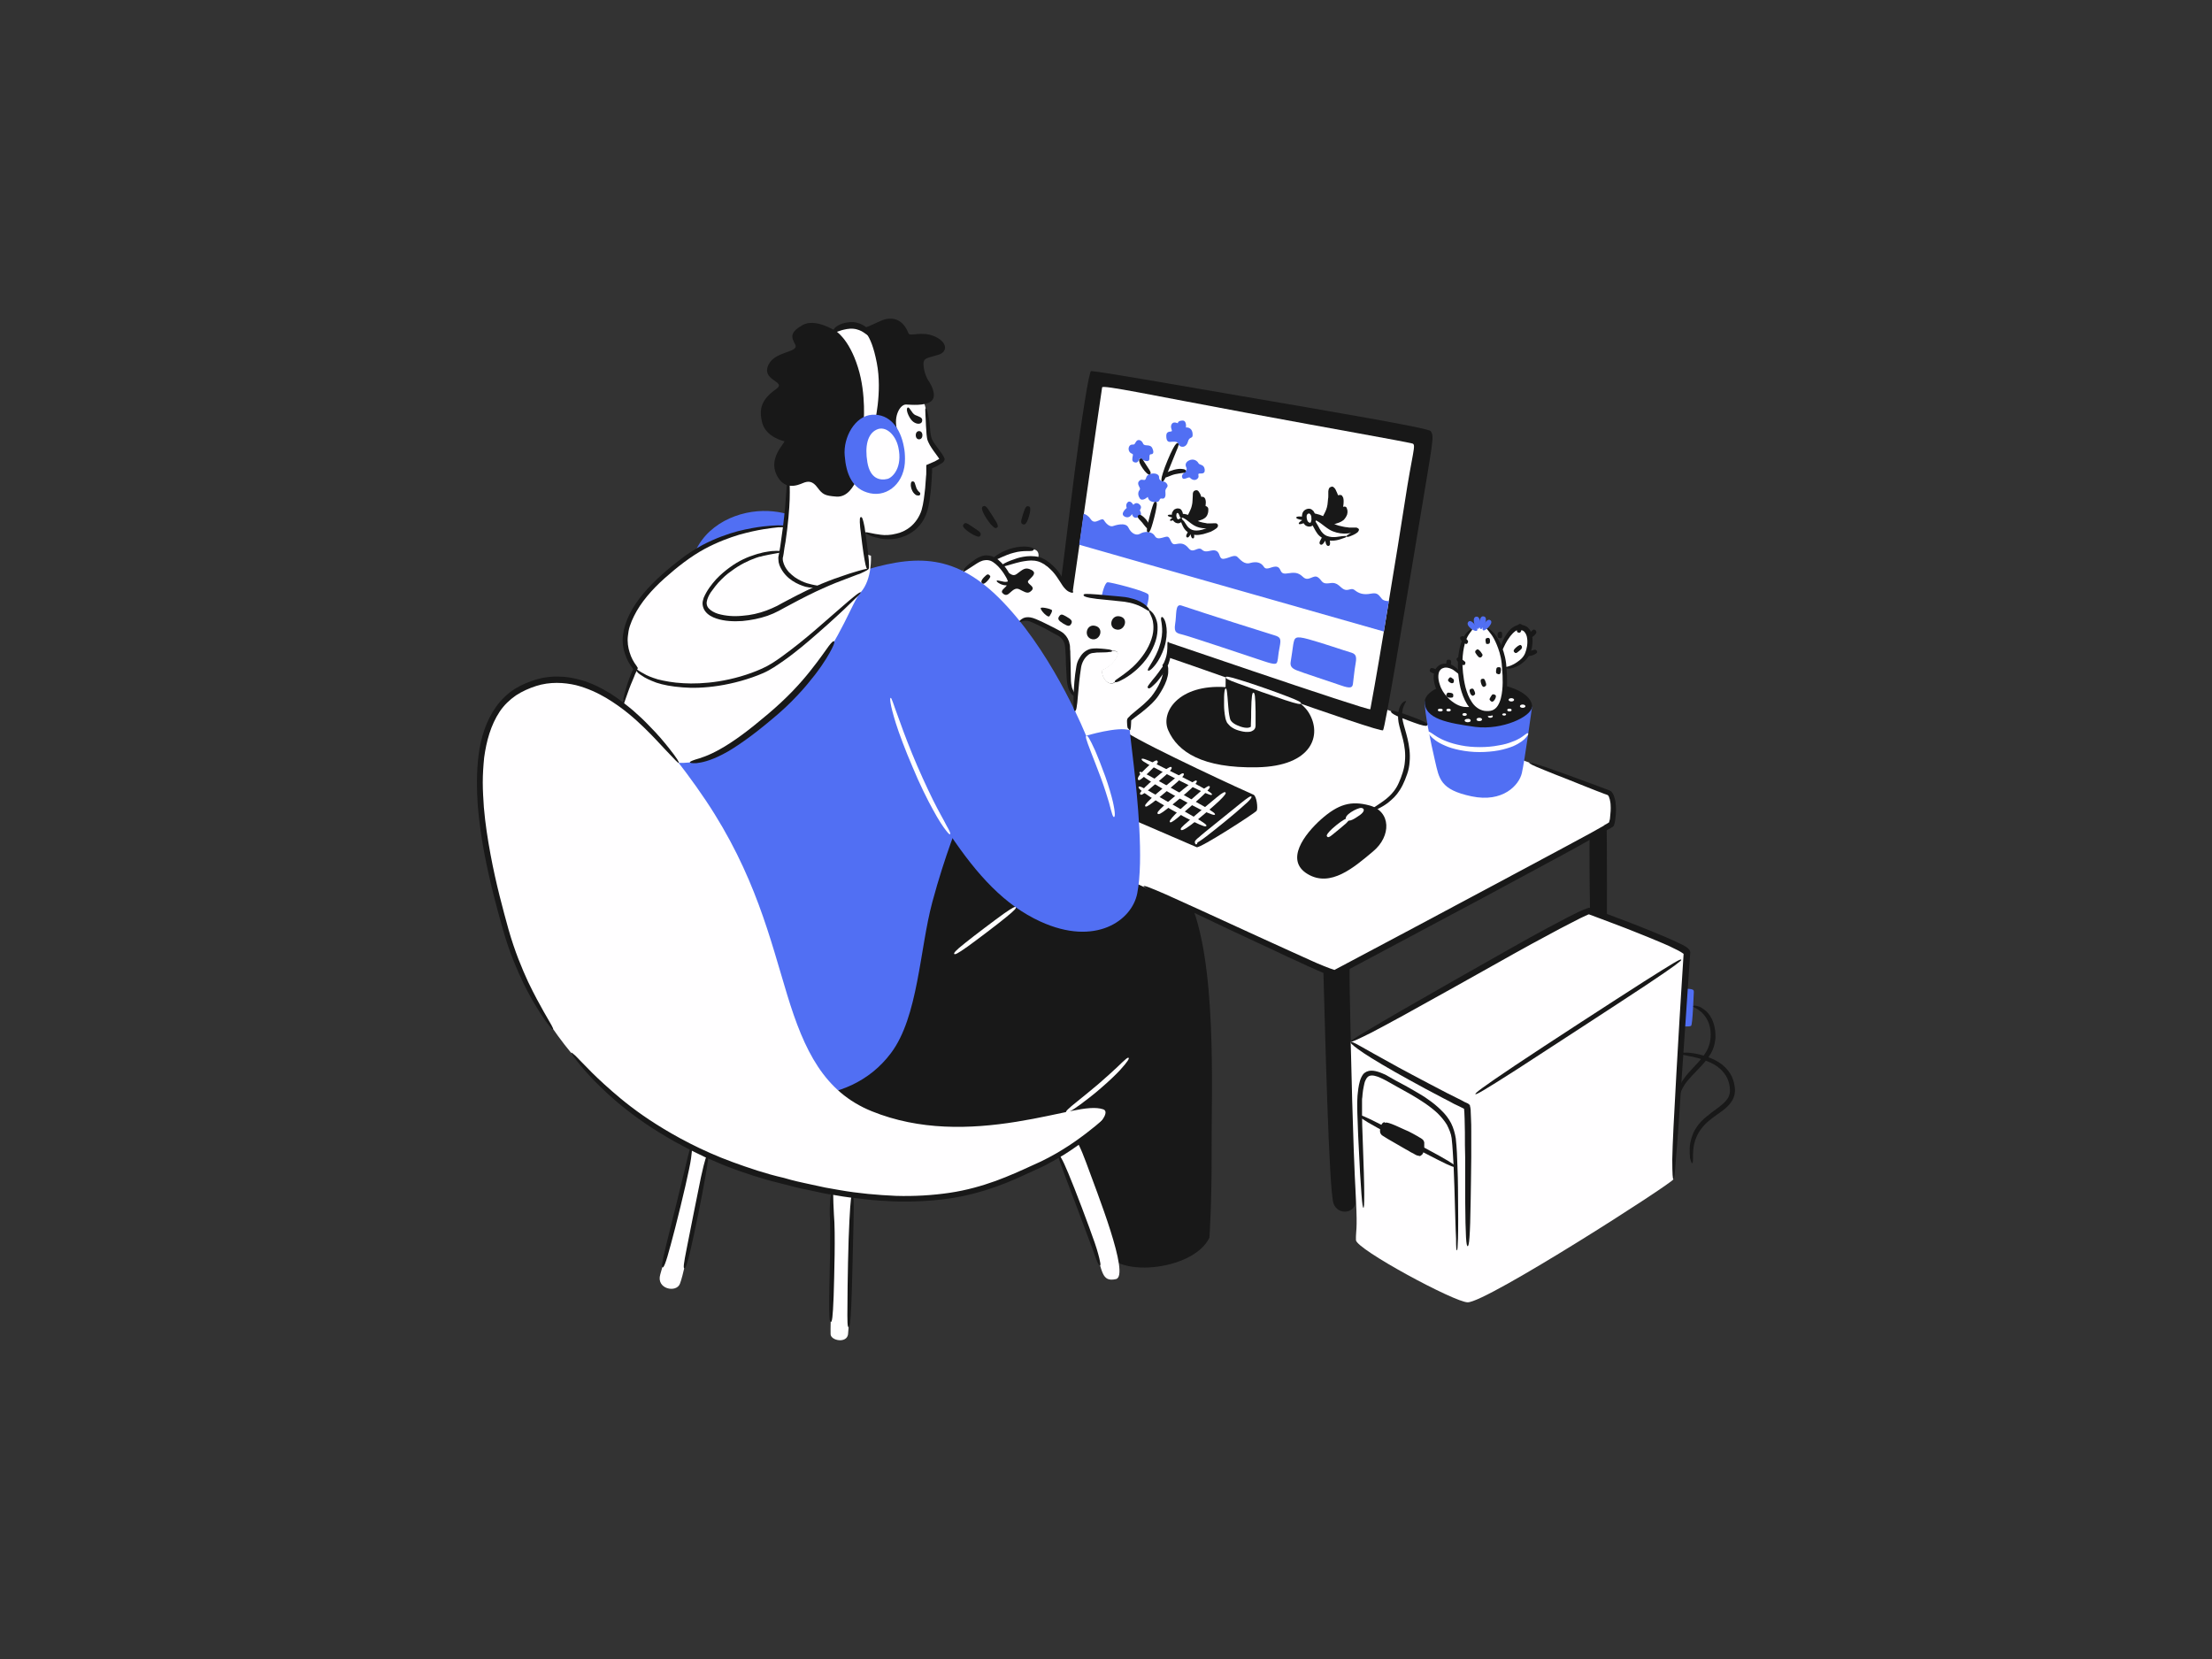 <?xml version="1.0" encoding="utf-8"?>
<!-- Generator: Adobe Illustrator 26.3.1, SVG Export Plug-In . SVG Version: 6.00 Build 0)  -->
<svg version="1.1" id="background" xmlns="http://www.w3.org/2000/svg" xmlns:xlink="http://www.w3.org/1999/xlink" x="0px" y="0px"
	 viewBox="0 0 800 600" style="enable-background:new 0 0 800 600;" xml:space="preserve">
<rect x="0" y="0" width="800" height="600" fill="#333333" stroke="none"/>
<style type="text/css">
	.st0{fill:#516FF3;}
	.st1{fill:#181818;}
	.st2{fill:#FFFEFF;}
</style>
<g>
	<path class="st0" d="M249.7,205.8c1.7-13.2,13.4-20,24.2-20.9c10.8-0.9,18.1,4.1,18.1,4.1L249.7,205.8z"/>
	<path class="st1" d="M438.2,415.1c0.1,20.2-0.8,32.5-0.8,32.5c-5.7,12.2-35.5,15-38,3.7c-2.5-11.3-17.3-42.5-17.3-42.5
		s-29.7,5.8-64.2,1.5c-12-1.5-20.4-6.8-26.5-13.5c-11.5-12.8-14.5-30.8-16.5-38.9c-3.1-12.4-51.5-81.9-51.1-92.1
		c0.4-10.2,3.6-19,8-28L332.3,249l31.3,3.5l66.4,72.6C440.3,347.3,438.1,394.9,438.2,415.1z"/>
	<path class="st0" d="M607.3,357.3c3.7,0.5,5.4,0.1,5.3,1.4s-0.4,11.8-1,12.3c-0.6,0.5-4.9,0.1-4.9,0.1L607.3,357.3z"/>
	<path class="st1" d="M478.6,350.6c0.6,20.4,2,80.2,3.7,84.7c1.7,4.5,8.3,3.6,8.1-1.4c-0.1-5-3.3-86.2-2-91.3
		C476.3,346.7,478.6,350.6,478.6,350.6z"/>
	<path class="st1" d="M575.1,298.2c0.9-4.5,5.6-2.7,5.9-0.2c0.3,2.6,0.1,40.4,0.2,42.2l-5.9,1.7
		C575.2,341.9,574.5,300.9,575.1,298.2z"/>
	<path class="st2" d="M399.8,314.3c31.7,14.7,81.6,38.5,82.9,37.8c1.3-0.7,99.1-52.6,100-53.9c0.5-0.7,1.6-8.6-0.6-11.2
		c-0.7-0.9-89.9-33.8-89.9-33.8l-84.6-31.3L399.8,314.3z"/>
	<path class="st0" d="M347,296.6c0,0-5.2,12.5-9.8,29.6c-4.6,17.1-5.1,41.6-15,54.7c-7.9,10.5-19.1,14.7-30.8,15.8
		c-11.5-12.8-14.5-30.8-16.5-38.9c-2.7-10.9-40.7-66.3-49.4-86.2c-1.2-2.7-1.8-4.7-1.8-5.9c0.3-8.6,2.6-16.2,6-23.8
		c0.6-1.4,1.3-2.8,2-4.2l61.3,6.9l39.3,4.4L347,296.6z"/>
	<path class="st2" d="M336.1,168.9c0,0,0.1,5.9-1.1,13.3c-1.9,11.5-13.5,14.9-22.9,9.9c0,0,1.1,8.1,1.8,13.8
		c-6.6,2.2-11.4,3.8-17.2,6.4c0,0,0,0,0,0c-9.4,0-14.5-6.9-14-10.6c0.1-0.6,0.2-1.3,0.3-2.3c0.8-5.3,2.6-16.2,2.3-27.8
		c0,0,4.6-21.9,17.2-28.7c12.6-6.7,30.3,0.7,30.3,0.7s1.7,1.1,2.3,5.9c0.7,4.8,0.5,7.9,1.2,9.8c0.8,1.9,4.3,6.1,4.4,6.8
		C340.8,166.8,336.1,168.9,336.1,168.9z"/>
	<path class="st1" d="M308.2,119.5c5.1-0.3,9.5-3.5,12.2-4.1c2.6-0.5,6.1-0.1,8.2,5.2c0.5,1.2,4.9-1,9.5,1.1c4.5,2,4.8,5.5,1.3,6.6
		c-3.4,1.1-5.2,1-5.4,2.9c-0.1,1.9,0.6,4.8,2,6.8c1.3,2,2.9,5.8,0.5,7.3c-2.4,1.5-6.7,1.1-8.8,1c-2.1-0.1-4.6,4.1-3.3,9
		c0,0-13.6,16.5-14.6,18.4c-1,1.8-3.1,6.2-7.3,5.9c-4.2-0.3-5-0.8-6.8-3.2c-1.8-2.5-3.4-2.5-5.3-1.7c-1.9,0.8-6.8,2.9-9.6-3.1
		s2.8-11,2.9-12c0,0-6.6-1.4-8-6.6c-1.4-5.2-0.2-8.6,5-12.3c4.1-2.9-5.9-2.9-2.6-9.1c2.6-4.7,11-4.1,9.5-7c-1.4-2.6-2.1-4.3,2.6-7
		c4.6-2.7,12,2.1,12,2.1L308.2,119.5z"/>
	<path class="st1" d="M407.3,264.8c8.5,5.5,44.7,22.1,46,22.6c1.2,0.4,1.7,5,1.2,5.8s-20.5,13.7-21.7,13.2
		c-1.1-0.5-26.9-11.6-26.9-11.6L407.3,264.8z"/>
	<path class="st1" d="M394.6,134.2c4.3,0.3,28.3,4.6,54.1,9c32.6,5.6,67.9,11.6,68.7,12.7c1.4,2,1,2.4-4.5,35.6
		c-5.5,33.1-11.9,71.4-12.7,72.6c-0.8,1.2-76.2-26.3-86.6-29.3c-10.4-3.1-31.4-12.6-31.4-12.6s3.9-31.3,6.4-51
		C391.2,151.3,393.9,134.1,394.6,134.2z"/>
	<path class="st2" d="M508,182c-1.2,7.7-3.4,21.6-5.7,35.3c-0.6,3.7-1.2,7.4-1.8,11c-2.5,15.2-4.8,27.8-4.9,28.2
		c-0.4,0.8-82.9-27.6-92.6-30.8c-9.7-3.2-15.8-5-15.6-7.2c0-0.8,1.3-9.8,3-21.5c0.5-3.5,1.1-7.3,1.6-11.2c3-21,6.4-44.5,6.6-45.7
		c0.1-1,18.3,2.9,51.7,9.1c33.4,6.2,56.8,10.3,60.5,11.2C512.3,160.8,510.8,163.5,508,182z"/>
	<path class="st0" d="M398.1,217.8c0.5-4,1.6-7,2.4-7.2s14.1,3.2,14.8,4.4c0.7,1.2-1.4,7-1.4,7L398.1,217.8z"/>
	<path class="st2" d="M417.5,230.4c-2,7.7-8.5,13.3-14.3,16.2c-1.6,1.5-4.5-0.1-4.8-4.3c3.8-1.1,7.9-6.9,4.6-6.9
		c-2.5,0-5.7-0.3-7.9-0.1c-2.6,0.3-4.1,2.8-4.7,4.5c-0.6,1.6-1.1,6.7-1.4,12c-2.1-2.2-2.4-4.2-2.4-7.7c-0.1-4.4-0.2-7.8-0.4-10.1
		c-0.2-2.3-1.1-4-3.5-5.3c-2.5-1.3-7.9-4.2-9.9-4.8c-2-0.6-4.1,0.2-5,1.9c-0.9,1.7-18.5-13.5-18.5-13.5l6.5-4.6
		c10.3-5,17.6-7.6,22.4-4.3c6.7,4.8,5.7,9.3,10,10.8c3.3,1.2,8.9,1.5,17.7,2.4c4.3,0.4,7.7,1.9,9.7,4.2
		C417.8,223.2,418.5,226.5,417.5,230.4z"/>
	<path class="st1" d="M361,209.5c1.9,1.3,3.4,1.8,3,2.4c-0.4,0.6-2.2,1.7-1.5,2.5c0.7,0.8,1.5,1.1,2.5,0.2c1-0.8,2.1-2.2,3.6-1.5
		c1.5,0.7,2.9,1.8,4,0.9c1.2-0.9,1.2-1.5,0-2.5c-1.2-1-1-1.3-0.1-2.1c0.8-0.9,2.6-2.2,0.5-3.3c-2.3-1.2-3.2,0-5.3,1.5
		c-2.1,1.5-3.1-1.9-5.2-0.7C360.5,208.1,361,209.5,361,209.5z"/>
	<path class="st0" d="M515.3,253.6c-0.3,3.2,2.2,15.2,3.7,21.6c1.5,6.4,1.8,10.4,13.2,12.8c11.4,2.4,17.2-4.1,18.2-8.4
		c1-4.3,3.7-24,3.7-24L515.3,253.6z"/>
	<path class="st1" d="M515.3,253.6c0.1-2.9,5.5-7.6,20.3-6.8c14.8,0.8,18.7,6.1,18.5,8.8c-0.3,3.6-10.7,8.5-20.5,7.3
		C523.6,261.5,515,260,515.3,253.6z"/>
	<path class="st2" d="M521.8,256.8c0,0.3-0.4,0.5-0.9,0.5c-0.5,0-0.9-0.2-0.9-0.5s0.4-0.5,0.9-0.5
		C521.4,256.3,521.8,256.5,521.8,256.8z"/>
	<path class="st2" d="M524.7,256.8c0,0.3-0.4,0.5-0.8,0.5c-0.5,0-0.8-0.2-0.8-0.5s0.4-0.5,0.8-0.5
		C524.3,256.3,524.7,256.5,524.7,256.8z"/>
	<ellipse class="st2" cx="529.7" cy="258.4" rx="0.8" ry="0.5"/>
	<path class="st2" d="M531.9,260.6c0,0.4-0.5,0.6-1.1,0.6c-0.6,0-1.1-0.3-1.1-0.6c0-0.4,0.5-0.6,1.1-0.6
		C531.4,259.9,531.9,260.2,531.9,260.6z"/>
	<ellipse class="st2" cx="535" cy="260.2" rx="1" ry="0.6"/>
	<ellipse class="st2" cx="539" cy="259" rx="0.9" ry="0.6"/>
	<path class="st2" d="M544.7,258.4c0,0.2-0.3,0.4-0.7,0.4c-0.4,0-0.7-0.2-0.7-0.4c0-0.2,0.3-0.4,0.7-0.4
		C544.4,258,544.7,258.1,544.7,258.4z"/>
	<path class="st2" d="M546.7,256.8c0,0.3-0.3,0.5-0.8,0.5c-0.4,0-0.8-0.2-0.8-0.5s0.3-0.5,0.8-0.5
		C546.4,256.3,546.7,256.5,546.7,256.8z"/>
	<path class="st2" d="M547.6,253.1c0,0.3-0.4,0.6-1,0.6c-0.6,0-1-0.3-1-0.6c0-0.3,0.4-0.6,1-0.6
		C547.2,252.5,547.6,252.8,547.6,253.1z"/>
	<path class="st2" d="M551.7,255.4c0,0.3-0.4,0.6-1,0.6c-0.6,0-1-0.3-1-0.6c0-0.3,0.4-0.6,1-0.6
		C551.2,254.8,551.7,255.1,551.7,255.4z"/>
	<path class="st2" d="M302.1,119.6c0,0,1.6-1.7,5.7-1.8c4.1-0.1,7.2,2.6,9.3,13.4s-0.9,22.3-0.9,22.3h-3.9c0,0,1.1-10.8-2-20.6
		C307,122.3,302.1,119.6,302.1,119.6z"/>
	<path class="st0" d="M327.3,166c0.1,8.4-6.1,13.8-12.6,12.4c-6.5-1.4-8.7-7-9.2-13.6c-0.6-6.6,3.7-14.4,9.9-14.8
		c6.5-0.4,10.3,5,11.5,11.6c0,0,0,0,0,0C327.2,163,327.3,164.5,327.3,166z"/>
	<path class="st2" d="M321,173.2c-2.8,0.7-6.3-0.1-7.3-6c-1-5.9,0.1-10.3,3.3-11.8c3.2-1.6,6.9,1.7,7.9,6.4c0,0-1.3-6,0,0
		C326.5,169.1,322.8,172.7,321,173.2z"/>
	<path class="st2" d="M384.3,410.8c2.9-1.4,4.5-1.2,8.5,9.6c3.9,10.8,16,41,10.8,42.2c-5.3,1.2-4.8-3-7.6-11
		c-2.9-8-10.4-28.1-12.4-32.4C381.5,414.8,381.8,411.9,384.3,410.8z"/>
	<path class="st2" d="M305.2,426.3c3.8-0.3,3.2,3.9,2.7,16c-0.5,12.1-0.7,37-1.2,40.3c-0.5,3.3-6.1,2.3-6.3,0s1-31.8,0.5-40.8
		C300.4,430.7,300.9,426.6,305.2,426.3z"/>
	<path class="st2" d="M254.4,408.7c3.8,0.7,2.8,2.9,1.1,11c-1.7,8.1-7.6,39.7-9.6,44.6c-1.3,3.4-8.7,1.9-7.1-3.4
		c2.3-7.6,9-34.8,10.3-41.6C250.6,412.5,250.7,407.9,254.4,408.7z"/>
	<path class="st1" d="M328.3,147.4c0.7-0.3,1.4,2.1,2.7,2.7c1.3,0.6,2.8,0.8,2.5,2.2c-0.3,1.4-2.4,1.2-3.7-0.2
		C328.6,150.8,327.4,147.9,328.3,147.4z"/>
	<ellipse class="st1" cx="332.4" cy="157.4" rx="1.2" ry="1.5"/>
	<path class="st1" d="M443.3,243.3c-0.1,7-0.2,15.5,1.1,17.6c1.7,2.6,8.7,4.3,8.8,1.7c0.2-3.3,0-18.5,0-18.5L443.3,243.3z"/>
	<path class="st0" d="M502.3,217.4c-0.6,3.7-1.2,7.4-1.8,11c-13.9-4-88-25-110.2-31.4c0.5-3.5,1.1-7.3,1.6-11.2
		c0.8,0.2,1.8,0.8,2.6,2c1.6,2.4,3.9-1.1,4.8,0.4c1,1.6,2.2,2.3,3.1,2.1c0.9-0.3,4.7-1.6,5.7,0.5c1,2.1,2.8,3.1,4.3,2.2
		c1.5-0.9,4.2-1,5.3,0.9c1.1,1.9,3.8-0.3,4.8,0.3c1,0.6,0.9,2.9,2.6,2.6c1.7-0.3,3.1-0.6,4.8,1.5c1.7,2.1,3.3-0.9,4.8,0.5
		c1.6,1.5,3.4-0.3,5.1,0.4c1.7,0.7,0.9,3.1,2.8,2.9c1.8-0.2,3.8-1.7,4.9-0.7c1.1,1,2.5,2.9,4.7,2.2c2.2-0.6,3.9-0.2,4.9,1.4
		c1,1.6,3.1-0.5,4.8,0c1.7,0.5,0.7,2.8,3.5,2.4c2.8-0.4,4-0.5,5.9,1.3c1.9,1.8,3.6-0.9,5.2,0c1.5,0.9,1.4,2.3,3.3,2.3
		c1.9,0,2.8-0.9,5.2,1.4c2.4,2.2,3.3-0.2,4.9,1c1.6,1.3,3.3,1.8,5.9,1.3c2.6-0.5,2.8,0.6,4,1.9C500.3,217.2,501.3,217.4,502.3,217.4
		z"/>
	<path class="st0" d="M426,160.3c0.6,1.8,3,1.8,3.6-0.5c0.6-2.3,2-0.7,1.7-3.1c-0.3-2.4-2.4-2.1-2.4-2.1s0.4-2.6-1.3-2.5
		c-1.8,0.1-1.6,1-1.6,1s-1.7-0.9-2.3,0.4c-0.6,1.2,0.5,2.3,0,2.5c-0.5,0.2-1.9-0.1-1.9,1.6c0,1.7,0.5,2.3,1.5,2.2
		C424.4,159.7,425.8,159.6,426,160.3z"/>
	<path class="st0" d="M428.8,170.4c-0.6,0.8-1.7,1.3-1.2,2.4c0.5,1.1,2.3-0.6,2.8,0c0.5,0.6,1.7,1.2,2.6,0.4c1-0.8,0-1.7,0.6-1.9
		c0.6-0.2,2.3,0.4,2.1-1.5c-0.2-1.9-1.9-1.6-2.2-2.2c-0.3-0.6-1.3-1.7-2.9-1.3c-1.6,0.5-2,1.5-1.7,2.4
		C429.4,169.6,429.1,170,428.8,170.4z"/>
	<path class="st0" d="M412.4,165.9c2.2,1.2,3.3,1.1,3.3,0c0-1,0-1.6,0.5-1.6s1.4-0.2,0.6-2.1c-0.8-1.9-2.9-0.5-3.4-1.8
		c-0.5-1.3-1.9-1.7-2.5-0.7c-0.7,0.9-0.3,1.1-1.5,1.1c-1.1,0-1.6,1.6-0.9,2.6c0.7,1,1.4,0.4,1.2,1.4c-0.2,1-0.5,2.1,0.6,2.4
		C412.1,167.7,411.7,165.5,412.4,165.9z"/>
	<path class="st0" d="M413.8,173.6c1,0,0.3-1.7,2.2-2.2c1.9-0.5,3.3,0.2,3.2,1.3c0,1.1,1.1,1.4,1.8,1.5c0.6,0.1,1.7,1.2,1.1,2
		s-0.7,1-0.6,2c0.1,0.9,0,2.4-1.3,2.1c-1.2-0.2-0.4,1.3-2.2,1.3c-1.8,0-2.6-0.6-2.9-1.9c0,0-2,1.9-2.9,0.5c-0.9-1.4-0.5-2.5,0-3.1
		c0.5-0.6-1.1-1.8-0.4-2.9C412.6,173.1,413.3,173.6,413.8,173.6z"/>
	<path class="st0" d="M412.1,186.8c1-0.6,0.4-1.8,0.2-2.1c-0.3-0.3,1.1-1.1-0.2-2.3c-1.3-1.1-2.2,0.2-2.2,0.2s-1-1.8-2-1
		c-1,0.9-0.4,2.1-0.4,2.1s-2.6,2.1-0.8,3.1c1.8,1,2.7-0.9,2.7-0.9S409.8,188.2,412.1,186.8z"/>
	<path class="st1" d="M443.2,248.5c3.8,0.3,6.4-2.9,6.4-2.9s18.7,4.1,23.7,12.1c5,8.1,1.3,19.4-18.6,19.8
		c-19.9,0.4-28.8-5.6-32.2-13.4C419.6,257.5,426.4,247.4,443.2,248.5z"/>
	<path class="st0" d="M467.7,233.2c0.5-2.6,0.5-3.4,5.6-2c5.1,1.4,13.2,4.2,15,4.7c1.8,0.5,2.5,1.1,2,3.9c-0.5,2.7-0.8,6.3-1,7.6
		c-0.2,1.3-0.9,1.7-4.3,0.5c-3.4-1.2-14.5-4.8-16.1-5.5c-1.7-0.7-2.4-1.5-2.1-3.1C467.1,237.7,467.5,234.4,467.7,233.2z"/>
	<path class="st0" d="M427.3,219c8,2.7,31,10,33.4,10.7c2.4,0.7,2.7,1.2,2.1,4.3c-0.6,3-0.5,3.9-0.8,5.1c-0.3,1.1-0.5,1.5-5,0
		c-4.5-1.5-26.6-8.9-29-9.5c-2.4-0.6-3.5-0.7-3-3.9C425.6,222.3,424.9,218.2,427.3,219z"/>
	<path class="st1" d="M495.3,291.3c7.8,2.1,8,11.1,1.2,16.7c-6.8,5.7-15.3,13.1-23.6,8.1c-8.3-5-1.1-14.4,4.8-19.7
		C484,290.8,488.6,289.5,495.3,291.3z"/>
	<path class="st2" d="M487,296.5c1,0.9,2.9-0.4,4.8-1.7c1.8-1.3,1.8-2.4,0.6-2.6C491,292,485.4,295.1,487,296.5z"/>
	<path class="st2" d="M488.5,376.8c20.9-11.3,84.3-48.1,86.5-47.4c2.2,0.8,35.4,13,35.2,15c-0.2,2-5,76-5,82.1
		c0,1.2-67.6,44.6-74.4,44.5c-4.7,0-40.3-19.2-40.4-22.5c-0.1-3.5,0.6-3.1,0-14.6C489.1,409.7,488.7,381.5,488.5,376.8z"/>
	<path class="st1" d="M500.9,406.2c8.1,4.1,13,6.6,13.1,7.2c0.1,0.7-0.1,3.6-0.7,3.5c-0.6-0.1-12.4-6.6-13-7.1
		C499.6,409.3,500.1,405.8,500.9,406.2z"/>
	<path class="st1" d="M472.2,187c-3.3-0.5-3.6,0-3.3,0.4c0.3,0.4,2.1,0.7,2.1,0.7s-1.7,1-1.2,1.4c0.5,0.4,3.2-0.9,3.2-0.9L472.2,187
		z"/>
	<path class="st1" d="M480.4,193.3c0,0,1.3,3.8,0.2,4.1c-1.1,0.4-1.3-1.9-1.3-1.9c-0.4,0.7-1.1,1.9-1.8,1.4c-0.7-0.5,0-1.6,1.3-3.6
		H480.4z"/>
	<path class="st1" d="M477.6,189.6c0.9-2.4,2.8-3.8,3.3-6.9c0.6-3.2,0.2-5.8,0.8-5.8s1.5,2.4,1.6,3c0.1,0.5,1.3-0.3,1.6,0
		c0.7,0.8,0,3.7,0.1,4.1c0.1,0.4,0.9,0.2,1.3,0c0.4-0.2,1,3.1-2.1,4.4c-3.7,1.5-4.4,2.5-4.4,2.5"/>
	<path class="st2" d="M487,194c-2.2,0.8-4.8,1.5-7.1,0.7c-3.7-1.2-3.8-5.5-5.8-6.3l-0.1-0.8l-0.1-1.1c3.6,0.5,5.3,1.7,6.9,3.2
		c1.6,1.5,6.5,2.3,9,1.9c0.5-0.1,0.8-0.1,0.9,0v0C491,192,488.7,193.4,487,194z"/>
	<path class="st1" d="M490.8,191.6L490.8,191.6c-2.1,2-7,1.7-9.9,0c-2.5-1.5-3.8-3.3-6.8-4.1l-0.1-1.1c3.6,0.5,5.3,1.7,6.9,3.2
		c1.6,1.5,6.5,2.3,9,1.9C490.4,191.5,490.7,191.5,490.8,191.6z"/>
	<path class="st2" d="M472.9,185c1.5-0.5,2.5,1.4,2.2,3.4s-1.9,1.7-2.6,1C471.6,188.3,471.1,185.6,472.9,185z"/>
	<path class="st1" d="M425,186.3c-2.6-0.4-2.8,0-2.6,0.3c0.3,0.3,1.7,0.6,1.7,0.6s-1.3,0.8-0.9,1.1c0.4,0.3,2.5-0.7,2.5-0.7
		L425,186.3z"/>
	<path class="st1" d="M431.4,191.4c0,0,1,3,0.2,3.3s-1-1.5-1-1.5c-0.3,0.6-0.9,1.5-1.4,1.1s0-1.3,1-2.8H431.4z"/>
	<path class="st1" d="M429.2,188.4c0.7-1.9,2.2-3,2.6-5.5c0.4-2.5,0.1-4.6,0.6-4.6c0.5,0,1.1,1.9,1.2,2.3c0.1,0.4,1-0.3,1.3,0
		c0.6,0.6,0,2.9,0.1,3.3c0.1,0.3,0.7,0.2,1,0c0.3-0.2,0.8,2.5-1.7,3.4c-2.9,1.2-3.5,2-3.5,2"/>
	<path class="st2" d="M439.6,190c0.2,0.3-1.6,1.3-3,1.8c-1.8,0.6-3.8,1.2-5.6,0.6c-2.9-1-3-4.3-4.5-5l0-0.6l0-0.9
		c2.9,0.4,4.2,1.3,5.4,2.5c1.3,1.2,5.1,1.8,7.1,1.5C439.3,189.9,439.5,189.9,439.6,190z"/>
	<path class="st1" d="M439.6,190c-1.6,1.5-5.5,1.4-7.8,0c-2-1.2-2.9-2.6-5.3-3.2l0-0.9c2.9,0.4,4.2,1.3,5.4,2.5
		c1.3,1.2,5.1,1.8,7.1,1.5C439.3,189.9,439.5,189.9,439.6,190z"/>
	<path class="st2" d="M425.5,184.8c1.2-0.4,2,1.1,1.7,2.6c-0.3,1.5-1.5,1.4-2,0.8C424.5,187.4,424.1,185.3,425.5,184.8z"/>
	<path class="st2" d="M542.8,240.1c0.9,3.1,8.5,0.1,10-4.5c1.4-4.5,0.5-8.9-3.1-9S541.3,235.3,542.8,240.1z"/>
	<path class="st2" d="M535.5,226.6c3.7-0.1,7.6,6.9,8.3,13.4c0.7,6.5,1.4,19-6.8,18.1c-8.1-0.9-9.4-14.3-9-19.9
		C528.5,232.6,530.3,226.8,535.5,226.6z"/>
	<path class="st2" d="M521,241.2c2.1-1.3,6.3-0.3,9,6.1c2.7,6.4,3.5,8.2,3.5,8.2s-3.7,2.7-8.7-1.1
		C519.6,250.6,517.6,243.3,521,241.2z"/>
	<path class="st0" d="M533.6,223.1c2.2-0.8,1.8,4,1.1,4.3C533.6,227.9,532.2,223.7,533.6,223.1z"/>
	<path class="st0" d="M536.3,222.9c2.5,0,0.1,4.5-0.6,4.6C534.5,227.7,534.8,222.9,536.3,222.9z"/>
	<path class="st0" d="M538.8,224.2c1.9,0.8-1.5,4-2.3,3.8C535.4,227.7,537.4,223.6,538.8,224.2z"/>
	<path class="st0" d="M530.9,225.1c1-1.8,3.7,2,3.4,2.8C533.8,229,530.1,226.5,530.9,225.1z"/>
	<path class="st2" d="M346,208.2c5.5-4.6,8.8-7.7,12.4-6.4c3.5,1.4,6.9,7,6.6,8.4c-0.3,1.4-5,1.3-7.7-1.4l-3.4,3.5L346,208.2z"/>
	<path class="st2" d="M359.3,202.3c4.2-2.6,8.6-4.6,14.6-3.6c2.7,0.4,2.2,4.8-1.4,5.7c-3.7,0.9-10.8,4.1-10.8,4.1l-3.8-3.9
		L359.3,202.3z"/>
	<path class="st2" d="M421.6,240.6c1.1,2.7-0.8,7.1-3.5,10.9c-2.7,3.8-9.3,7.9-9.5,8.7c-0.1,0.8,0.1,3.9,0.1,3.9s-11.2,2.7-19.9,4.9
		c0,0,0.5,0,0.1-5.7c-0.2-2.6-0.1-7,0.2-11.4c0.3-5.3,0.9-10.4,1.4-12c0.6-1.7,2.1-4.2,4.7-4.5c2.1-0.2,5.3,0.1,7.9,0.1
		c3.3,0-0.8,5.8-4.6,6.9c0.3,4.1,3.2,5.7,4.8,4.3c5.8-2.9,12.3-8.5,14.3-16.2c1-3.9,0.3-7.2-1.9-9.6c0,0,0.1,0,0.2,0
		c6.3-0.4,5.3,8.7,5.3,8.7C425.2,234.2,421.6,240.6,421.6,240.6z"/>
	<path class="st1" d="M376.4,219.9c-0.3,0.6,2.6,3.8,3.2,2.9c0.4-0.6,0.9-1.5,0.9-2C380.6,220.3,376.7,219.4,376.4,219.9z"/>
	<path class="st1" d="M383,223c-0.5,0.8-0.3,1.4,1.5,2.5c1.8,1.1,2.3,1,2.8,0.3c0.9-1.3-0.1-1.9-1.8-2.9
		C384.2,222.2,383.7,221.9,383,223z"/>
	<path class="st1" d="M405.3,223c3,0.9,1.3,5.2-1.4,4.7C400.5,227.2,401.8,221.9,405.3,223z"/>
	<path class="st1" d="M396.3,226.4c3,0.9,1.6,5.2-1.2,4.8C391.7,230.6,392.8,225.3,396.3,226.4z"/>
	<path class="st0" d="M313.8,205.9c18.9-5.5,33.4-5.4,50.7,13.7c17.5,19.2,28.3,46.5,28.3,46.5s11.6-3.5,15.8-2
		c0,0,0.2,2.6,1.5,13.2c1.2,10.6,3.6,33.6,1.2,45.8c-1.9,9.8-15.1,19.3-35,10.2c-12.9-5.9-22.8-16.7-32.8-31.6
		c-10-14.8-19.8-41.5-21.4-49.3l-40.4-4.4C281.7,248,295.1,211.3,313.8,205.9z"/>
	<path class="st2" d="M311.3,214.2c-3.2,3.6-6.8,16.1-18.2,30.4c-3.7,4.6-8.2,9.4-13.9,14.2c-22.9,19.3-28.9,18.1-44.9,16l-8.9-3.2
		c-1.2-2.7-1.8-4.7-1.8-5.9c0.3-8.6,2.6-16.2,6-23.8c-9.9-12.5,1-27.5,18-39.9c17-12.4,36.9-11.7,36.9-11.7L315,201
		C315,201,315.5,209.5,311.3,214.2z"/>
	<path class="st2" d="M399,401.2c4,1.4-6.9,12.9-23.7,20.4c-16.7,7.5-38.9,20.3-97.2,4.2c-58.3-16.2-85.9-57.3-94.9-88.8
		c-9-31.5-18.6-76,5.7-88.1c24.2-12.1,48.4,13.9,66.3,40.5c17.9,26.7,23.4,50.4,29.5,70.4c6.1,20,13.3,35.1,30.6,42.1
		c17.3,7,35.5,6.5,52.3,3.8C384.4,403,393.6,399.4,399,401.2z"/>
	<g>
		<path class="st2" d="M322.1,252.4c-0.3,0-0.4,1.8,1.9,9.2c1.1,3.5,3.4,9.7,6,15.7c2.5,6.1,5.5,12.1,7.4,15.5c1.1,2,2,3.6,2.8,4.8
			c0.8,1.2,1.4,2.1,1.9,2.7c1,1.3,1.3,1.5,1.5,1.4c0.2-0.1,0.1-0.6-0.6-1.9c-0.4-0.7-0.9-1.6-1.5-2.8c-0.7-1.2-1.5-2.8-2.6-4.8
			c-1.8-3.4-4.6-9.3-7.2-15.3c-2.6-6-4.9-12.1-6.1-15.5C322.8,253.9,322.5,252.3,322.1,252.4z"/>
	</g>
	<g>
		<path class="st2" d="M402.9,295.5c0.3-0.1,0.6-1-0.4-5.5c-0.5-2.1-1.5-5.7-2.8-9.3c-1.3-3.6-2.7-7.1-3.6-9.2
			c-2.2-4.8-2.8-5.6-3.2-5.4c-0.4,0.2-0.2,1.1,1.7,6c0.8,2.1,2.2,5.6,3.5,9.1c1.3,3.5,2.4,7.1,3,9.1
			C402.2,294.6,402.5,295.5,402.9,295.5z"/>
	</g>
	<g>
		<path class="st2" d="M408.2,382.6c-0.3-0.3-1,0.3-4.1,3.3c-1.5,1.4-4.1,3.8-6.9,6.2c-2.8,2.4-5.6,4.6-7.3,6
			c-3.9,3.1-4.6,3.9-4.3,4.2c0.2,0.3,1.2,0,5.2-2.9c1.7-1.3,4.7-3.5,7.4-5.9c2.8-2.4,5.4-4.9,6.8-6.4
			C408.1,383.7,408.4,382.8,408.2,382.6z"/>
	</g>
	<g>
		<path class="st2" d="M367.4,328.1c-0.2-0.3-1,0-4.3,2.3c-3.1,2.2-10.9,8.1-14,10.6c-3.7,2.9-4.2,3.7-4,4c0.3,0.3,1.1,0,4.9-2.7
			c3.2-2.3,11-8.2,13.9-10.6C367.1,329.1,367.6,328.4,367.4,328.1z"/>
	</g>
	<g>
		<path class="st1" d="M311.3,214.2c-0.1-0.1-0.8,0.2-2.6,1.7c-1.9,1.5-4.9,4.2-10,8.6c-2.4,2.1-5.7,5-9.7,8.2
			c-2,1.6-4.1,3.2-6.3,4.8c-2.2,1.6-4.6,3.2-7.1,4.3c-5.1,2.3-10.6,3.8-15.6,4.6c-5,0.8-9.5,0.9-12.8,0.7c-3.9-0.2-6.9-0.8-9.3-1.4
			c-2.3-0.7-4-1.4-5.1-2.1c-0.6-0.3-1.1-0.6-1.4-0.8c-0.4-0.3-0.6-0.4-0.9-0.6c-0.4-0.3-0.7-0.3-0.7-0.3c-0.1,0.1,0,0.3,0.3,0.7
			c0.2,0.2,0.4,0.5,0.7,0.8c0.3,0.3,0.8,0.6,1.4,1c1.1,0.8,2.8,1.6,5.2,2.5c2.4,0.8,5.5,1.4,9.5,1.7c3.4,0.3,8,0.2,13.1-0.6
			c5.1-0.8,10.8-2.3,16.1-4.6c2.7-1.2,5.1-2.9,7.4-4.5c2.3-1.6,4.4-3.3,6.4-4.9c3.9-3.2,7.2-6.2,9.6-8.3c5.1-4.6,8.1-7.5,9.8-9.2
			C310.9,215,311.4,214.4,311.3,214.2z"/>
	</g>
	<g>
		<path class="st1" d="M314,205.8c-0.1-0.2-0.8-0.1-3.3,0.6c-1.2,0.4-2.9,0.8-5.1,1.6c-2.2,0.7-5,1.7-8.4,3.1
			c-3.2,1.3-7.5,3.4-12.4,6c-1.2,0.6-2.4,1.3-3.7,2c-1.2,0.6-2.6,1.2-3.9,1.7c-2.7,1-5.7,1.7-8.7,1.9c-3,0.3-6,0.1-8.8-0.7
			c-1.3-0.4-2.6-1.1-3.4-2c-0.8-0.9-0.9-2-0.5-3.2c0.4-1.2,1-2.3,1.8-3.3c0.7-1,1.5-2,2.2-2.8c1.6-1.7,3.1-3.1,4.6-4.1
			c3.3-2.5,6.4-3.9,8.9-4.8c0.3-0.1,0.6-0.2,0.9-0.3c0.3-0.1,0.6-0.2,0.9-0.2c0.6-0.2,1.1-0.3,1.6-0.4c1-0.2,1.8-0.4,2.5-0.5
			c2.8-0.5,3.7-0.6,3.6-0.9c0-0.2-0.8-0.4-3.7-0.2c-0.7,0.1-1.6,0.2-2.6,0.4c-0.5,0.1-1,0.2-1.6,0.4c-0.6,0.1-1.2,0.3-1.8,0.5
			c-2.6,0.8-5.8,2.1-9.3,4.7c-1.5,1.1-3.2,2.5-4.8,4.2c-1.6,1.8-3.3,3.9-4.5,6.7c-0.2,0.7-0.5,1.5-0.4,2.4c0.1,0.9,0.4,1.7,0.9,2.4
			c1,1.4,2.6,2.2,4.1,2.7c3,1,6.3,1.1,9.4,0.9c3.1-0.3,6.2-0.9,9.1-1.9c1.4-0.5,2.8-1.1,4.1-1.8c1.3-0.7,2.5-1.4,3.7-2
			c4.8-2.6,9-4.7,12.2-6.1c3.3-1.5,6.1-2.6,8.3-3.4c2.2-0.8,3.8-1.5,5.1-1.9C313.4,206.4,314.1,206,314,205.8z"/>
	</g>
	<g>
		<path class="st1" d="M285.2,171.6c-0.2,0-0.3,0.4-0.5,1.6c-0.1,1.3-0.2,3.4-0.5,6.9c-0.2,3.4-0.8,9.3-1.7,15.3
			c-0.2,1.5-0.4,3-0.7,4.5c-0.1,0.4-0.1,0.7-0.2,1.1l-0.1,0.5c0,0.2,0,0.4,0,0.6c0,0.4,0.1,0.8,0.1,1.2c0.1,0.4,0.2,0.8,0.3,1.1
			c1.1,2.8,3.1,4.6,4.6,5.6c1.8,1.2,3.5,1.8,4.8,2.2c0.7,0.1,1.3,0.3,1.8,0.3c0.5,0,1,0.1,1.3,0.1c1.5,0,1.9-0.2,1.9-0.4
			c0-0.2-0.4-0.4-1.7-0.6c-1.3-0.3-3.8-0.6-7.1-2.8c-0.7-0.5-1.4-1.1-2.2-1.9c-0.7-0.8-1.4-1.8-1.8-2.9c-0.2-0.6-0.4-1.2-0.4-1.7
			l0-0.4c0-0.2,0-0.3,0.1-0.5c0.1-0.4,0.1-0.7,0.2-1.1c0.2-1.5,0.4-2.9,0.7-4.4c0.9-6,1.4-12,1.5-15.4c0.1-3.6,0-5.8-0.1-7.1
			C285.6,172,285.4,171.6,285.2,171.6z"/>
	</g>
	<g>
		<path class="st1" d="M313,192.6c-0.1,0.2,0.3,0.5,1.9,1.2c0.4,0.2,0.9,0.3,1.5,0.5c0.6,0.1,1.3,0.3,2.1,0.5
			c1.6,0.2,3.6,0.4,6.1-0.1c1.7-0.4,3.8-1.1,5.9-2.7c2-1.5,3.8-3.9,4.7-6.7c0.9-2.8,1.2-5.7,1.5-8.5c0.1-1.4,0.2-2.8,0.3-4.1
			c0-0.7,0-1.3,0.1-2c0-0.5,0-0.9,0-1.3l0,0l0.4-0.2c0.3-0.1,0.6-0.3,0.9-0.4c0.6-0.3,1.1-0.6,1.6-0.9c0.3-0.2,0.5-0.3,0.8-0.5
			c0.1-0.1,0.4-0.3,0.5-0.5l0.1-0.1l0.1-0.2c0-0.1,0.1-0.2,0.1-0.3c0.1-0.2,0-0.5-0.1-0.7c-0.1-0.2-0.2-0.5-0.3-0.6
			c-0.2-0.2-0.3-0.5-0.4-0.7c-1.2-1.6-2.1-2.9-2.9-4c-0.4-0.6-0.7-1.1-0.9-1.6c-0.2-0.5-0.3-1.1-0.4-1.6c-0.2-1.1-0.2-2.1-0.3-3
			c-0.2-1.8-0.4-3.1-0.6-4.1c-0.4-1.9-0.7-2.4-0.9-2.4c-0.2,0.1-0.2,0.6-0.1,2.5c0.1,1,0.1,2.3,0.2,4c0.1,0.9,0.1,1.9,0.2,3
			c0.1,0.6,0.1,1.2,0.3,1.9c0.2,0.7,0.6,1.4,0.9,2c0.7,1.2,1.7,2.6,2.9,4.2c0.1,0.2,0.3,0.4,0.4,0.6l0.1,0.2l0,0l0,0l-0.1,0
			c-0.2,0.1-0.4,0.3-0.7,0.4c-0.5,0.3-1,0.6-1.6,0.8c-0.3,0.1-0.6,0.3-0.9,0.4c-0.5,0.2-0.9,0.4-1.4,0.6c0,0.5,0,1,0,1.5
			c0,0.3,0,0.6,0,0.9c0,0.6,0,1.3-0.1,1.9c-0.1,1.3-0.2,2.6-0.3,4c-0.3,2.7-0.6,5.6-1.3,8c-0.8,2.5-2.3,4.6-4,6
			c-1.7,1.4-3.6,2.2-5.1,2.5c-2.3,0.6-4.2,0.6-5.7,0.4c-0.8-0.1-1.4-0.2-2-0.3c-0.6-0.1-1-0.2-1.5-0.3
			C313.6,192.5,313.1,192.4,313,192.6z"/>
	</g>
	<g>
		<path class="st1" d="M313.9,205.9c0.4,0,0.5-0.6,0.3-3.4c-0.2-2.6-1.1-9.2-1.5-11.8c-0.6-3.1-0.9-3.7-1.3-3.7
			c-0.4,0-0.6,0.6-0.3,3.8c0.3,2.7,1.1,9.2,1.6,11.8C313.2,205.4,313.5,205.9,313.9,205.9z"/>
	</g>
	<g>
		<path class="st1" d="M332.8,178.8c0.1-0.4,0-0.6-0.5-1c-0.2-0.2-0.5-0.5-0.8-1.1c-0.2-0.5-0.4-1.2-0.5-1.5
			c-0.2-0.9-0.5-1.1-0.9-1.1c-0.4,0-0.7,0.2-0.7,1.3c0,0.4,0.1,1.2,0.5,2c0.3,0.8,1.1,1.5,1.5,1.7
			C332.5,179.4,332.7,179.1,332.8,178.8z"/>
	</g>
	<g>
		<path class="st1" d="M314.6,121.2c0.2-0.1,0.3-0.3,0.2-0.8c-0.1-0.4-0.5-1.1-1.4-1.9c-0.8-0.8-2.7-1.8-4.7-2c-2.1-0.1-4,0.4-5,0.9
			c-1.2,0.6-1.9,1.2-2.1,1.6c-0.3,0.4-0.2,0.7,0,0.9c0.2,0.2,0.4,0.3,0.8,0.2c0.4-0.1,1-0.3,2.1-0.7c0.5-0.1,1.1-0.3,1.8-0.4
			c0.7-0.1,1.6-0.2,2.3-0.1c1.5,0.1,3,0.8,3.7,1.3c0.8,0.5,1.2,0.9,1.6,1.1C314.1,121.4,314.4,121.4,314.6,121.2z"/>
	</g>
	<g>
		<path class="st1" d="M382.9,417.7c-0.2,0.1-0.2,0.4,0.1,1.5c0.3,1,1,2.7,2,5.6c2.1,5.5,7.3,19.3,9.4,25c0.7,1.7,1.1,3,1.5,4.1
			c0.4,1.1,0.7,1.8,0.9,2.4c0.5,1.1,0.8,1.4,1,1.4c0.2-0.1,0.3-0.4,0-1.6c-0.1-0.6-0.3-1.4-0.6-2.5c-0.3-1.1-0.7-2.5-1.3-4.2
			c-2-5.8-7.2-19.6-9.5-25c-1.2-2.9-2-4.6-2.6-5.6C383.4,417.9,383.1,417.7,382.9,417.7z"/>
	</g>
	<g>
		<path class="st1" d="M306.9,480c0.4,0,0.7-1.4,1-8.3c0.3-6.5,0.6-23.1,0.8-30c0.2-8.1,0-9.6-0.4-9.6c-0.4,0-0.7,1.5-1.1,9.4
			c-0.4,6.8-0.7,23.4-0.7,29.9C306.4,478.5,306.5,479.9,306.9,480z"/>
	</g>
	<g>
		<path class="st1" d="M301.1,431c-0.3-0.1-1.1,1.3-1,8.2c0.4,6.4-0.1,22.7-0.2,29.5c-0.1,7.9,0.1,9.4,0.6,9.4c0.4,0,0.7-1.4,1-9.3
			c0.2-6.7,0.7-23.1,0.1-29.5C301.2,432.5,301.5,431.1,301.1,431z"/>
	</g>
	<g>
		<path class="st1" d="M247.5,458.7c0.4,0.1,0.9-1,2.3-6.9c1.3-5.5,4.2-19.7,5.2-25.6c1.2-6.9,1.3-8.2,0.9-8.3
			c-0.4-0.1-0.9,1.1-2.4,7.9c-1.2,5.8-4,19.9-5.1,25.5C247.2,457.3,247.1,458.6,247.5,458.7z"/>
	</g>
	<g>
		<path class="st1" d="M250,415c-0.2,0-0.4,0.3-0.7,1.3c-0.3,1.1-0.8,3-1.5,6.1c-1.5,6-5.1,21-6.7,27.2c-1.8,7.3-1.9,8.7-1.5,8.8
			c0.4,0.1,1.1-1.1,3-8.3c1.7-6.1,5.4-21.2,6.6-27.2c0.7-3.2,0.9-5.2,1-6.3C250.3,415.4,250.2,415,250,415z"/>
	</g>
	<g>
		<path class="st1" d="M245.5,275.9c0.2-0.1-0.5-1.5-3.7-5.5c-1.6-2-3.8-4.7-7.1-8c-1.6-1.7-3.5-3.5-5.8-5.5c-2.3-1.9-4.9-4-8-6
			c-3-1.8-6.7-3.9-11.3-5.1c-2.3-0.6-4.8-1.1-7.4-1.1c-2.6-0.1-5.4,0.2-8.1,1c-2.7,0.8-5.4,1.9-8,3.5c-2.5,1.6-4.8,3.8-6.6,6.3
			c-3.7,5.1-5.6,11.3-6.4,17.5c-0.8,6.2-0.7,12.5-0.3,18.5c0.5,6,1.4,11.9,2.4,17.3c2.1,10.9,4.7,20.4,6.7,27.4
			c2.3,8.2,5.1,14.5,7.4,19.4c2.4,4.9,4.5,8.3,6.1,10.8c3.2,4.9,4.4,6,4.6,5.9c0.3-0.2-0.5-1.5-3.4-6.5c-1.4-2.5-3.3-5.9-5.6-10.7
			c-2.2-4.8-4.8-10.9-7.1-19c-1.9-6.9-4.5-16.3-6.5-27.1c-1-5.4-1.9-11.1-2.4-17c-0.2-3-0.4-6-0.4-9c0-3,0.2-6,0.5-9
			c0.8-5.9,2.4-11.8,5.6-16.6c1.6-2.4,3.6-4.3,5.9-5.9c2.3-1.5,4.8-2.6,7.3-3.4c5-1.6,10.1-1.3,14.4-0.3c4.3,1.1,8,2.9,10.9,4.6
			c6.2,3.7,10.6,7.7,13.9,10.9c3.4,3.3,5.7,5.9,7.5,7.8C244.2,274.9,245.3,276.1,245.5,275.9z"/>
	</g>
	<g>
		<path class="st1" d="M206.6,380.7c-0.1,0.1,0.1,0.5,0.8,1.4c0.7,0.9,1.8,2.4,3.7,4.6c1.9,2.2,4.6,5.1,8.5,8.7
			c3.9,3.6,9,7.8,16,12.4c3.3,2.1,7.3,4.6,12,7c2.3,1.3,4.8,2.4,7.4,3.7c2.7,1.1,5.4,2.4,8.3,3.5c5.8,2.2,12.1,4.3,18.7,5.9
			c3.3,0.8,6.6,1.8,10,2.4c1.7,0.4,3.4,0.7,5.1,1.1c1.7,0.4,3.4,0.6,5.2,0.9c1.7,0.3,3.5,0.6,5.2,0.8c1.7,0.2,3.5,0.4,5.2,0.6
			l2.6,0.3c0.9,0.1,1.7,0.1,2.6,0.2c1.7,0.1,3.5,0.2,5.2,0.3c6.9,0.2,13.6-0.1,19.9-1c6.3-0.9,12.1-2.5,17.2-4.3
			c5.1-1.8,9.5-3.9,13.2-5.6c2.2-1,4.3-1.9,6.2-3c1.9-1,3.7-2.1,5.4-3.1c3.3-2.1,6.1-4.1,8.5-6c4.8-3.8,8.1-7,10.4-9.5
			c2.2-2.5,3.4-4.4,3.8-5.7c0.1-0.3,0.1-0.7,0.1-0.9c-0.1-0.3-0.2-0.5-0.3-0.6c-0.3-0.2-0.5-0.1-0.5-0.1c-0.1,0.1,0.6,0.3,0.1,1.3
			c-0.5,1-1.7,2.7-4,5c-2.3,2.3-5.6,5.3-10.3,8.9c-2.4,1.8-5.1,3.8-8.4,5.8c-3.2,2-6.9,4-11.3,5.9c-3.7,1.7-8.1,3.7-13,5.5
			c-5,1.8-10.6,3.4-16.7,4.3c-6.1,0.9-12.7,1.3-19.4,1.1c-6.7-0.3-13.6-0.9-20.4-2.1c-1.7-0.3-3.4-0.6-5.1-0.9
			c-1.7-0.4-3.4-0.7-5.1-1.1c-1.7-0.4-3.4-0.7-5-1.1c-1.6-0.4-3.3-0.8-4.9-1.3c-6.6-1.5-12.7-3.6-18.5-5.7
			c-11.5-4.2-21-9.5-27.5-13.6c-7-4.4-12.2-8.6-16.2-12.1c-4-3.5-6.9-6.3-8.9-8.4c-2.1-2.1-3.4-3.5-4.2-4.3
			C207.1,380.9,206.7,380.6,206.6,380.7z"/>
	</g>
	<g>
		<path class="st2" d="M443.3,249c-0.3,0-0.7,1-0.6,6c0,1.2,0.1,2.8,0.5,4.8c0.1,0.5,0.3,1,0.6,1.6c0.4,0.5,0.8,0.9,1.2,1.3
			c0.9,0.7,1.9,1.2,3,1.5c1.1,0.3,2.2,0.6,3.4,0.5c0.6,0,1.2-0.1,1.9-0.6c0.3-0.2,0.6-0.6,0.7-1c0.1-0.5,0.1-0.6,0.1-0.9
			c0-1.9,0-3.6,0-4.8c-0.1-5.8-0.3-6.9-0.8-6.9c-0.4,0-0.7,1.1-0.8,6.8c0,1.2,0,2.9-0.1,4.7l0,0.4l0,0.2c0,0,0,0,0,0.1
			c0,0.1,0,0.1-0.1,0.2c-0.1,0.1-0.5,0.2-0.9,0.3c-0.8,0.1-1.8-0.1-2.7-0.4c-1.8-0.6-3.7-1.6-3.9-3.1c-0.4-1.6-0.5-3.3-0.6-4.4
			C443.8,250.1,443.7,249,443.3,249z"/>
	</g>
	<g>
		<path class="st1" d="M426,160.3c-0.3-0.2-0.8,0.1-1.8,2c-1,1.8-3,6.6-3.6,8.7c-0.8,2.4-0.6,2.9-0.3,3.1c0.4,0.1,0.8-0.2,1.7-2.5
			c0.8-2,2.7-6.6,3.5-8.6C426.4,161,426.4,160.5,426,160.3z"/>
	</g>
	<g>
		<path class="st1" d="M418,181.5c-0.4-0.1-0.7,0.1-1.2,1.7c-0.5,1.5-1.5,5.3-1.8,6.9c-0.4,1.9-0.2,2.3,0.2,2.4
			c0.4,0.1,0.7-0.2,1.3-2c0.5-1.5,1.5-5.3,1.7-6.8C418.5,182.1,418.4,181.6,418,181.5z"/>
	</g>
	<g>
		<path class="st1" d="M415.9,171.5c0.3-0.2,0.4-0.5-0.1-1.4c-0.5-0.8-1.7-2.6-2.2-3.4c-0.6-0.9-0.8-1-1.2-0.8
			c-0.4,0.1-0.6,0.4-0.2,1.6c0.4,1,1.7,2.9,2.4,3.5C415.3,171.7,415.6,171.7,415.9,171.5z"/>
	</g>
	<g>
		<path class="st1" d="M428.9,170.4c0-0.4-0.2-0.7-1.5-0.8c-0.6-0.1-1.7,0-2.8,0.3c-1.1,0.3-2.1,0.7-2.6,1c-1.3,0.8-1.3,1.2-1.1,1.5
			c0.2,0.4,0.6,0.4,1.8-0.1c0.5-0.2,1.4-0.6,2.3-0.8c0.9-0.2,1.8-0.3,2.4-0.4C428.6,171,428.9,170.8,428.9,170.4z"/>
	</g>
	<g>
		<path class="st1" d="M411.6,186.5c-0.2,0.3-0.2,0.6,0.3,1.2c0.3,0.3,0.7,0.8,1.2,1.3c0.4,0.5,0.8,1.1,1.1,1.4
			c0.6,0.8,0.9,0.8,1.3,0.7c0.4-0.2,0.5-0.5,0.1-1.5c-0.2-0.4-0.6-1.1-1.1-1.7c-0.5-0.6-1.1-1.1-1.5-1.4
			C412.2,186,411.8,186.1,411.6,186.5z"/>
	</g>
	<g>
		<path class="st1" d="M553.1,275.9c-0.1,0.2,1.1,0.9,5.4,2.6c2.1,0.9,5,2,8.8,3.5c1.9,0.8,4.1,1.6,6.5,2.6c1.2,0.5,2.5,1,3.8,1.5
			c0.7,0.3,1.4,0.5,2.1,0.8c0.3,0.1,0.7,0.3,1.1,0.4c0.3,0.1,0.8,0.3,0.7,0.3c0,0,0.1,0.1,0.2,0.2c0.1,0.1,0.1,0.3,0.2,0.4
			c0.1,0.2,0.2,0.6,0.3,0.9c0.1,0.6,0.3,1.3,0.3,2c0.1,1.4,0,3-0.2,4.6c0,0.4-0.1,0.8-0.2,1.1c-0.1,0.3-0.2,0.8-0.2,0.7
			c0,0,0,0-0.1,0l-0.3,0.2l-0.5,0.3c-0.4,0.2-0.8,0.4-1.1,0.7c-1.6,0.9-3.2,1.8-5,2.8c-3.5,1.9-7.4,4-11.5,6.2
			c-8.2,4.4-17.5,9.4-26.9,14.4c-18.9,10.1-38.8,20.7-53.9,28.7c0,0,0,0,0,0l-0.2-0.1l-0.3-0.1c-0.4-0.1-0.8-0.3-1.2-0.4
			c-0.8-0.3-1.5-0.6-2.3-0.9c-1.5-0.6-2.9-1.2-4.2-1.8c-2.7-1.2-5.1-2.3-7.3-3.3c-4.4-2-7.9-3.6-11-5c-17.7-8.1-28.3-13-34.4-15.7
			c-6.2-2.7-7.9-3.3-8.1-3c-0.1,0.2,1.4,1.2,7.3,4.2c5.9,3,16.2,8,33.8,16.2c3.1,1.4,6.7,3.1,11.1,5.2c2.2,1,4.7,2.1,7.4,3.4
			c1.4,0.6,2.8,1.2,4.3,1.9c0.8,0.3,1.6,0.7,2.4,1c0.4,0.2,0.8,0.3,1.3,0.5c0.2,0.1,0.4,0.1,0.8,0.2c0.4,0.1,0.9,0.1,1.3-0.1
			c15-8,34.9-18.6,53.8-28.7c9.4-5.1,18.5-10,26.7-14.4c4.1-2.2,7.9-4.3,11.4-6.3c1.7-1,3.4-1.9,5-2.8c0.8-0.5,1.5-0.9,2.3-1.3
			l0.3-0.2c0.1-0.1,0.2-0.1,0.4-0.2c0.2-0.1,0.3-0.3,0.4-0.4c0.1-0.2,0.2-0.4,0.2-0.5c0.2-0.5,0.2-0.9,0.3-1.3
			c0.3-1.9,0.4-3.7,0.3-5.4c-0.1-0.9-0.1-1.7-0.4-2.6c-0.1-0.4-0.2-0.8-0.4-1.3l-0.3-0.6l-0.5-0.7c-0.7-0.5-1-0.5-1.4-0.7
			c-0.4-0.1-0.7-0.3-1.1-0.4c-0.7-0.3-1.4-0.5-2.1-0.8c-1.3-0.5-2.6-1-3.8-1.4c-2.4-0.9-4.6-1.7-6.5-2.4c-3.9-1.4-6.8-2.4-9-3.2
			C554.6,276,553.2,275.7,553.1,275.9z"/>
	</g>
	<g>
		<path class="st1" d="M503.1,257.3c-0.1,0.3,0.2,0.7,2,1.6c1.8,0.8,6.3,2.5,8.2,3.1c2.3,0.7,2.8,0.6,2.9,0.2
			c0.1-0.4-0.2-0.8-2.3-1.7c-1.8-0.8-6.4-2.5-8.3-3C503.7,256.9,503.2,256.9,503.1,257.3z"/>
	</g>
	<g>
		<path class="st1" d="M508.5,253.6c0-0.1-0.6-0.2-1.5,0.8c-0.8,1-1.8,3.2-1.2,6.8c0.3,1.7,1,3.8,1.6,6.2c0.6,2.4,1,5.2,0.7,8
			c-0.1,1.4-0.4,2.7-0.8,4c-0.4,1.3-0.9,2.6-1.4,3.7c-1,2.3-2.4,3.9-3.6,5c-1.4,1.3-2.7,2.1-3.7,2.8c-1,0.7-1.8,1.2-2.4,1.6
			c-1.1,0.8-1.3,1.1-1.2,1.3c0.1,0.2,0.5,0.1,1.7-0.4c0.6-0.3,1.4-0.7,2.5-1.3c1.1-0.6,2.5-1.4,4-2.8c0.7-0.6,1.4-1.3,2.1-2.2
			c0.7-0.9,1.4-2,2-3.2c0.6-1.2,1.1-2.5,1.6-3.9c0.5-1.4,0.8-2.9,0.9-4.4c0.6-6-1.8-11.7-2.4-14.6c-0.7-3.2,0-5.2,0.5-6.1
			C508.3,253.9,508.7,253.7,508.5,253.6z"/>
	</g>
	<g>
		<path class="st2" d="M487.9,296.1c-0.2-0.3-0.6-0.4-1.9,0.4c-1.3,0.7-4.1,3-5.1,4.1c-1.2,1.3-1.2,1.7-0.9,2c0.3,0.3,0.7,0.3,2-0.8
			c1.1-0.9,3.8-3.1,4.8-4C487.9,296.7,488,296.4,487.9,296.1z"/>
	</g>
	<g>
		<path class="st1" d="M605.2,426.5c0.3,0,0.5-1.6,0.9-7.1c0.5-5.5,1.2-15,2.2-30.8c0.7-10.4,1.8-26.5,3-44.1l0-0.3l0-0.1
			c0,0,0,0-0.1,0l0,0l0-0.1c0-0.2-0.2-0.3-0.2-0.5c-0.3-0.3-0.6-0.6-0.7-0.7c-0.4-0.3-0.7-0.5-1.1-0.7c-0.7-0.4-1.5-0.8-2.2-1.1
			c-1.5-0.7-2.9-1.4-4.4-2c-3-1.3-6-2.5-9-3.7c-3-1.2-6.1-2.4-9.1-3.5c-1.5-0.6-3-1.1-4.5-1.7c-1.5-0.6-3.1-1.1-4.6-1.7
			c-0.2,0-0.4,0-0.5-0.1c-0.2,0-0.4,0-0.5,0.1c-0.3,0.1-0.5,0.1-0.6,0.2c-0.4,0.1-0.7,0.3-1.1,0.4c-0.7,0.3-1.3,0.6-2,0.9
			c-1.3,0.6-2.5,1.3-3.8,1.9c-2.5,1.3-4.8,2.6-7.2,3.8c-4.6,2.5-9,4.9-13,7.2c-8.1,4.6-15.1,8.5-20.5,11.6
			c-16,9.1-25.5,14.6-31,17.9c-5.5,3.2-6.9,4.3-6.8,4.5c0.1,0.2,1.7-0.4,7.3-3.2c5.6-2.9,15.1-8.1,31-17c5.5-3.1,12.5-7,20.7-11.6
			c4.1-2.3,8.5-4.7,13.2-7.2c2.3-1.3,4.7-2.5,7.2-3.8c1.2-0.6,2.5-1.3,3.7-1.9c0.6-0.3,1.3-0.6,1.9-0.9c0.3-0.1,0.6-0.3,0.9-0.4
			c0.1-0.1,0.3-0.1,0.4-0.1c0,0,0,0,0,0c1.4,0.5,2.9,1.1,4.3,1.6c1.5,0.6,3,1.1,4.5,1.7c3,1.1,6,2.3,9,3.5c3,1.2,6,2.4,9,3.7
			c1.5,0.6,2.9,1.3,4.3,2c0.7,0.3,1.4,0.7,2.1,1.1c0.3,0.2,0.6,0.4,0.9,0.6l0.1,0.1l0,0c-0.5,8.5-1.1,16.7-1.5,24
			c-0.4,7.4-0.8,13.9-1.1,19c-0.9,16-1.4,25.7-1.5,31.3C604.8,424.8,605,426.5,605.2,426.5z"/>
	</g>
	<g>
		<path class="st1" d="M607.7,347.2c0,0,0.1,0.1,0.2,0.1C607.9,347.2,607.8,347.3,607.7,347.2L607.7,347.2c0.1,0,0.1,0,0.1,0l0,0
			l0,0C607.8,347.2,607.7,347.2,607.7,347.2c0,0,0-0.1,0-0.1c0.1-0.1,0,0,0,0l-0.1,0c-0.1,0-0.2,0.1-0.3,0.1c-0.4,0.2-1,0.5-2,1.1
			c-1.9,1.1-5.2,3.2-10.6,6.6c-10.2,6.5-36.1,23.3-46.7,30.4c-12.4,8.3-14.6,10.1-14.4,10.4c0.2,0.3,2.6-1,15.1-9
			c10.6-6.9,36.5-23.7,46.6-30.4c5.4-3.6,8.6-5.8,10.5-7.2c0.9-0.7,1.5-1.2,1.9-1.5c0.1-0.1,0.2-0.2,0.2-0.2l0.1-0.1
			c0.2-0.3-0.1-0.3-0.2-0.3C607.7,347.1,607.7,347.1,607.7,347.2z"/>
	</g>
	<g>
		<path class="st1" d="M530.8,450.7c0.5,0,0.9-2.9,1.1-17.1c0.1-3.7,0.1-9,0.2-15c0-3,0-6.2,0-9.4c0-1.6,0-3.2-0.1-4.8
			c0-0.8-0.1-1.6-0.1-2.4c0-0.4,0-0.8-0.1-1.2c0-0.1,0-0.3-0.1-0.5c0-0.2-0.1-0.4-0.1-0.6c0-0.1-0.1-0.2-0.2-0.2l-0.1,0l0,0
			c0,0-0.1,0,0-0.1l0,0l-0.1-0.1l-0.5-0.3c-0.7-0.3-1.4-0.6-2-1c-0.6-0.3-1.2-0.6-1.8-0.9c-1.2-0.6-2.4-1.2-3.6-1.8
			c-2.3-1.2-4.6-2.4-6.7-3.5c-4.2-2.2-7.9-4.2-10.7-5.7c-7.3-4-11.5-6.4-14-7.8c-2.5-1.4-3.3-1.7-3.4-1.4c-0.2,0.2,0.3,0.8,2.6,2.5
			c2.3,1.7,6.4,4.3,13.6,8.4c2.8,1.6,6.5,3.6,10.7,5.9c2.1,1.1,4.4,2.3,6.8,3.6c1.2,0.6,2.4,1.2,3.6,1.9c0.6,0.3,1.2,0.6,1.9,0.9
			c0.6,0.3,1.2,0.6,1.8,0.9h0l0,0l0,0h0l0,0.1c0,0.4,0.1,0.8,0.1,1.1l0.1,2.4c0,1.6,0.1,3.2,0.1,4.8c0,3.2,0,6.3,0.1,9.2
			c0,5.9,0,11.2,0,14.9C530,447.7,530.3,450.7,530.8,450.7z"/>
	</g>
	<g>
		<path class="st1" d="M606.9,396.8c0.2,0,0.4-0.3,0.7-1.2c0.4-0.9,0.9-2.5,2.7-4.7c0.8-1,2.1-2.4,3.6-3.9c1.5-1.6,3.3-3.4,4.6-5.6
			c0.4-0.5,0.6-1.2,0.9-1.7c0.2-0.6,0.5-1.2,0.6-1.8c0.3-1.3,0.5-2.5,0.4-3.6c0-2.3-0.6-4.4-1.3-5.8c-0.8-1.6-1.8-2.7-2.8-3.4
			c-0.9-0.7-1.7-1.1-2.3-1.2c-0.6-0.2-1-0.2-1.2-0.2c-0.2,0-0.3,0.1-0.4,0.2c-0.1,0.2,0.2,0.4,1.2,0.9c0.5,0.3,1.1,0.7,1.8,1.3
			c0.7,0.7,1.5,1.6,2.2,3c0.6,1.2,1.1,3,1.1,5.1c0,2.1-0.5,4.3-1.7,6.3c-1.2,2-2.8,3.7-4.3,5.3c-1.5,1.6-2.8,3-3.6,4.2
			c-1.8,2.4-2.3,4.4-2.5,5.4C606.6,396.4,606.7,396.8,606.9,396.8z"/>
	</g>
	<g>
		<path class="st1" d="M612,420.7c0.2,0,0.3-0.5,0.3-1.9c0-0.4,0-0.8,0-1.3c0-0.5,0.1-1.1,0.1-1.7c0.1-1.3,0.4-2.9,1.2-4.7
			c0.7-1.7,2.2-3.9,4.5-5.8c1.2-1,2.5-1.9,3.9-2.9c1.4-1,2.9-2.1,4-3.7c1.2-1.5,1.7-3.7,1.4-5.5c-0.2-1.8-0.8-3.6-1.7-5
			c-0.9-1.4-2.1-2.6-3.2-3.4c-0.6-0.4-1.1-0.8-1.7-1.1c-0.5-0.3-1.1-0.6-1.6-0.8c-2.3-1-4.2-1.5-5.8-1.8c-0.8-0.2-1.4-0.2-2-0.3
			c-0.6-0.1-1.1-0.1-1.5-0.1c-1.7,0-2.2,0.1-2.2,0.3c0,0.2,0.4,0.4,2,0.7c0.4,0.1,0.9,0.2,1.4,0.3c0.6,0.1,1.2,0.2,1.9,0.4
			c1.4,0.3,3.3,0.9,5.4,1.8c1.8,0.8,4.1,2.2,5.7,4.7c0.8,1.2,1.3,2.7,1.5,4.3c0.2,1.6,0,3.1-1,4.4c-0.9,1.3-2.3,2.3-3.6,3.3
			c-1.4,1-2.7,2-3.9,3c-2.5,2-4.2,4.5-4.9,6.4c-0.8,2.1-1.1,3.8-1.1,5.2c0,0.7,0,1.3,0,1.8c0.1,0.5,0.1,1,0.1,1.4
			C611.6,420.3,611.8,420.7,612,420.7z"/>
	</g>
	<g>
		<path class="st1" d="M526.9,452.2c0.2,0,0.3-1,0.4-4.3c0.1-3.3,0.1-9,0-18.4c0-2.2-0.1-4.9-0.2-7.9c-0.1-3-0.2-6.3-0.6-9.9
			c-0.3-1.8-0.8-3.7-1.7-5.5c-0.9-1.7-2.1-3.3-3.6-4.7c-1.4-1.4-3-2.7-4.6-3.8c-1.6-1.2-3.4-2.2-5.1-3.2c-1.7-1-3.5-2-5.2-2.9
			c-1.8-0.9-3.4-1.9-5.2-2.9l-1.4-0.6c-0.5-0.2-1-0.4-1.4-0.5c-1-0.3-2.1-0.5-3.2-0.3c-0.3,0.1-0.6,0.2-0.9,0.3
			c-0.3,0.2-0.5,0.3-0.8,0.5c-0.2,0.2-0.4,0.4-0.6,0.7l-0.4,0.7c-0.5,1-0.7,1.9-0.9,2.8c-0.2,0.9-0.3,1.8-0.4,2.7
			c-0.1,0.8-0.2,1.8-0.2,2.6c-0.1,1.7,0,3.3,0,4.9c0.1,3.1,0.2,5.8,0.3,8.2c0.5,11,0.9,17.5,1.2,21.3c0.3,3.8,0.5,4.8,0.7,4.8
			c0.2,0,0.3-1,0.3-4.8c0-3.7-0.2-10.2-0.6-21.1c-0.1-2.3-0.2-5.1-0.2-8.1c0-1.5,0-3.1,0-4.8c0-0.4,0-0.8,0.1-1.2
			c0-0.4,0.1-0.8,0.1-1.2c0.1-0.9,0.2-1.7,0.4-2.6c0.2-0.9,0.3-1.7,0.7-2.4c0.3-0.7,0.8-1.3,1.4-1.5c0.6-0.2,1.4-0.2,2.3,0.1
			c0.8,0.2,1.7,0.6,2.5,1c1.7,0.8,3.4,1.9,5.1,2.8c1.7,1,3.5,1.9,5.2,2.9c3.4,2,6.7,4.1,9.5,6.7c1.3,1.3,2.5,2.7,3.4,4.2
			c0.8,1.6,1.5,3.2,1.7,4.8c0.4,3.4,0.5,6.8,0.7,9.7c0.1,3,0.2,5.6,0.3,7.9c0.3,9.5,0.4,15.3,0.6,18.7
			C526.6,451.2,526.7,452.2,526.9,452.2z"/>
	</g>
	<g>
		<path class="st1" d="M526.4,422c0.2-0.3-0.7-1.1-5.7-3.9c-4.7-2.6-16.7-9.1-21.7-11.6c-5.9-3-7.1-3.4-7.3-3
			c-0.2,0.4,0.7,1.2,6.5,4.4c4.9,2.7,16.9,9.1,21.7,11.5C525,422,526.2,422.3,526.4,422z"/>
	</g>
	<g>
		<path class="st1" d="M500.9,406.2c0-0.1,0-0.1,0-0.2c-0.1-0.1-0.2-0.2-0.4-0.1c-0.4,0.1-0.7,0.5-0.9,0.9c-0.2,0.5-0.5,1.2-0.5,2.2
			c0,0.2,0,0.7,0.3,1.1c0.2,0.4,0.7,0.7,0.9,0.8c0.5,0.3,1,0.6,1.6,1c1.5,0.9,3.8,2.2,6.4,3.7c0.6,0.3,1.3,0.7,1.9,1.1l1,0.5
			l0.5,0.3l0.4,0.2c0.2,0.1,0.3,0.2,0.5,0.2l0.5,0.1l0.2,0.1c0.1,0,0.1,0,0.2,0c0.1,0,0.1,0,0.2-0.1c0.1,0,0.2,0,0.2-0.1
			c0.1-0.1,0.3-0.2,0.4-0.3c0.4-0.4,0.6-1.1,0.7-1.8c0.1-0.4,0.1-0.8,0.1-1.2c0-0.2,0-0.4,0-0.6l0-0.3l0-0.5c0-0.1,0-0.2-0.1-0.3
			c0-0.1-0.1-0.2-0.1-0.3c-0.1-0.2-0.2-0.3-0.4-0.5c-0.4-0.3-0.5-0.4-0.7-0.5c-0.4-0.2-0.7-0.4-1-0.6c-0.7-0.4-1.3-0.7-1.8-1
			c-1.1-0.6-2.1-1.1-2.9-1.4C502.4,405.9,501.1,405.7,500.9,406.2c-0.3,0.5,0.6,1.3,6.2,4.3c0.8,0.4,1.7,0.9,2.8,1.5
			c0.6,0.3,1.2,0.6,1.8,1c0.3,0.2,0.6,0.4,0.9,0.6c0.1,0.1,0.4,0.3,0.3,0.2l0,0l0,0l0,0.2l0,0.5c0,0.3-0.1,0.6-0.1,0.9l0,0
			c-0.5-0.3-1-0.5-1.5-0.8c-0.6-0.3-1.3-0.7-1.9-1c-2.5-1.3-4.8-2.6-6.4-3.4c-0.6-0.3-1.1-0.6-1.6-0.9c-0.1-0.1-0.2-0.1-0.3-0.2
			c0,0-0.1,0-0.1,0c0-0.1-0.1,0-0.1-0.2c-0.1-0.7-0.1-1.3,0-1.7c0-0.4,0.1-0.7,0-0.7c0,0,0-0.1,0-0.1c0,0,0,0,0,0
			C500.8,406.3,500.9,406.2,500.9,406.2z"/>
	</g>
	<g>
		<path class="st1" d="M480.4,190.2c0.1,0.2,0.4,0.1,1.1-0.2c0.5-0.2,1-0.4,1.6-0.6c0.4-0.1,0.8-0.3,1.2-0.4
			c0.5-0.2,1.1-0.5,1.6-0.9c0.5-0.5,1-1.2,1.3-2c0.1-0.4,0.2-0.9,0.1-1.5c0-0.1,0-0.3-0.1-0.4c0-0.2-0.1-0.3-0.2-0.6
			c-0.1-0.1-0.1-0.2-0.3-0.3c-0.1,0-0.2-0.1-0.4-0.1c-0.2,0-0.3,0.1-0.4,0.1l-0.1,0l0,0c0,0,0,0,0,0l0,0l0-0.3
			c0-0.2,0.1-0.5,0.1-0.7c0-0.5,0.1-1,0-1.7c0-0.3-0.1-0.7-0.4-1.1c0-0.1-0.1-0.1-0.1-0.2c-0.1-0.1-0.2-0.2-0.3-0.2
			c-0.1,0-0.2-0.1-0.3-0.1c-0.1,0-0.2,0-0.2,0c-0.3,0-0.4,0.1-0.6,0.1l-0.1,0l0,0l0,0l0,0l0,0l-0.1-0.3l-0.2-0.5
			c-0.2-0.5-0.4-0.9-0.6-1.3c-0.2-0.4-0.5-0.6-0.7-0.8c-0.2-0.2-0.4-0.2-0.7-0.2c-0.3,0.1-0.5,0.2-0.7,0.3c-0.1,0.1-0.1,0.2-0.2,0.3
			l-0.1,0.2l-0.1,0.3c0,0.2-0.1,0.4-0.1,0.6c0,0.2,0,0.4,0,0.6c0,0.3,0,0.7,0,1c0,0.4,0,0.8-0.1,1.2c-0.1,0.8-0.1,1.4-0.2,2
			c-0.2,1.3-0.6,2.2-1,3c-0.4,0.8-0.7,1.3-0.9,1.8c-0.4,0.9-0.4,1.2-0.2,1.3c0.2,0.1,0.4,0,1-0.8c0.3-0.4,0.7-0.9,1.2-1.6
			c0.5-0.8,1.1-1.9,1.3-3.3c0.1-0.6,0.2-1.3,0.3-2.1c0-0.4,0.1-0.8,0.1-1.2l0-0.3c0-0.1,0,0,0-0.1l0,0c0,0,0,0,0,0l0,0l0,0l0.1,0.1
			l0.1,0.3c0.1,0.2,0.1,0.5,0.2,0.7c0.1,0.2,0.2,0.3,0.4,0.4c0.4,0.2,0.9,0.1,1.4,0c0.2,0,0.2-0.1,0.3-0.1c0,0,0,0.1,0-0.1
			c0-0.1,0-0.2,0-0.3c0-0.1,0.1-0.2,0.1-0.2l0,0l0,0c0.3-0.2-0.4,0.3-0.3,0.3l0,0l-0.1,0.1c-0.1,0,0,0,0,0c0,0,0,0,0,0
			c0,0,0,0.1,0.1,0.2c0.1,0.3,0,0.8,0,1.3c-0.1,0.6-0.1,1.1-0.2,1.7c0,0.5,0,0.8,0.3,1.1c0.3,0.3,0.6,0.4,1,0.3
			c0.2,0,0.4-0.1,0.6-0.1c0.1,0,0.2-0.1,0.3-0.1c0,0,0.1,0,0.1-0.1c0,0,0.1,0-0.1,0l-0.1,0c0,0.2-0.1-1.4-0.1-0.7l0,0l0,0
			c0,0.1-0.2,0.2-0.4,0.3c-0.3,0.1-0.2,0.1-0.2,0.1c0,0,0,0.1,0,0.2c0,0.3,0,0.6,0,0.9c-0.1,0.6-0.4,1-0.7,1.4
			c-0.3,0.3-0.7,0.6-1.1,0.8c-0.4,0.2-0.9,0.4-1.2,0.6c-0.7,0.4-1.2,0.7-1.6,1C480.4,189.7,480.3,190,480.4,190.2z"/>
	</g>
	<g>
		<path class="st1" d="M475.1,188.3c0.2,0,0.4,0,0.5-0.4c0.1-0.4,0.3-1-0.1-2.2c-0.1-0.3-0.3-0.6-0.5-0.9c-0.3-0.3-0.7-0.7-1.3-0.8
			c-0.6-0.1-1.2,0.1-1.7,0.4c-0.5,0.3-0.9,0.9-1,1.4c-0.3,1.1-0.1,2,0.2,2.9c0.2,0.4,0.4,0.8,0.7,1.1c0.3,0.3,0.7,0.5,1.1,0.6
			c0.8,0.2,1.6-0.1,2-0.6c0.3-0.4,0.4-0.8,0.4-1C475.4,188.5,475.3,188.4,475.1,188.3c-0.2,0-0.4,0-0.6,0.3
			c-0.1,0.1-0.2,0.3-0.4,0.4c-0.2,0.1-0.3,0.1-0.6,0c-0.2-0.1-0.5-0.3-0.7-0.8c-0.2-0.5-0.3-1.3-0.2-1.8c0.1-0.3,0.2-0.4,0.3-0.5
			c0.1-0.1,0.4-0.2,0.5-0.2c0.2,0,0.6,0.3,0.7,0.6c0.3,0.7,0.4,1.2,0.5,1.5C474.8,188.2,474.9,188.3,475.1,188.3z"/>
	</g>
	<g>
		<path class="st1" d="M487,194c0.1,0.2,0.4,0.3,1.4-0.1c0.3-0.1,1.8-0.7,2.6-1.4c0.2-0.2,0.3-0.4,0.4-0.6c0-0.1,0.1-0.2,0.1-0.3
			c0-0.2-0.1-0.3-0.2-0.4c-0.1-0.1-0.2-0.2-0.5-0.3l-0.2-0.1c-0.2,0-0.3,0-0.5,0c-0.3,0-0.6,0-1,0c-0.2,0-0.4,0-0.6,0
			c-0.2,0-0.3,0-0.4,0c-0.3,0-0.5,0-0.7-0.1c-0.5,0-1-0.1-1.5-0.2c-1.1-0.2-2.3-0.5-3.4-1c-0.3-0.1-0.5-0.3-0.7-0.4
			c-0.1-0.1-0.2-0.1-0.3-0.3l-0.4-0.4c-0.5-0.5-1.1-0.9-1.8-1.3c-1.4-0.8-2.2-1.1-5.3-1.7c0.1,0.6,0.3,1.2,0.3,1.7
			c0,0.1,0,0.2,0,0.4l0,0.2c0,0.1,0,0.2,0,0.3c0,0.1-0.1,0.3-0.1,0.5l-0.2,0.5l0.4,0.5l0.2,0.3c0.4,0.7,0.8,1.5,1.2,2.2
			c0.4,0.7,0.9,1.4,1.5,1.9c0.6,0.5,1.2,0.9,1.7,1.1c1.8,0.7,3.2,0.6,4.3,0.4c1.1-0.2,1.8-0.5,2.4-0.7
			C486.8,194.4,487,194.1,487,194c-0.1-0.2-0.4-0.2-1.5-0.1c-0.5,0.1-1.3,0.2-2.2,0.3c-1,0.1-2.2,0.1-3.5-0.4
			c-0.9-0.4-1.7-1.1-2.5-2.5c-0.4-0.7-0.7-1.4-1.3-2.3l-0.2-0.3l0,0l0-0.1c0-0.1,0,0,0.1-0.2c0-0.1,0-0.3,0.1-0.4l0-0.2l0,0l0,0
			c-0.5-0.2,1.4,0.3,2.3,1c0.5,0.3,1,0.7,1.5,1.1c0.2,0.2,0.5,0.4,0.8,0.7c0.3,0.2,0.7,0.4,1,0.6c1.3,0.6,2.6,0.9,3.8,1.1
			c0.6,0.1,1.1,0.2,1.6,0.2c0.2,0,0.5,0,0.7,0c0.2,0,0.4,0,0.4,0c0.1,0,0.3-0.1,0.4-0.1c0,0,0.1,0,0.1,0c0,0,0,0,0,0.1
			c0,0,0,0.1,0,0.1c0,0.1-0.1,0.1-0.2,0.2c0,0-0.1,0.1-0.1,0.1c-0.1,0-0.2,0.1-0.3,0.2C487.1,193.6,486.9,193.8,487,194z"/>
	</g>
	<g>
		<path class="st1" d="M431.3,188.9c0.1,0.2,0.3,0.2,1-0.1c0.4-0.1,0.8-0.3,1.3-0.5c0.3-0.1,0.6-0.2,0.9-0.3
			c0.4-0.1,0.9-0.4,1.3-0.7c0.4-0.3,0.8-0.8,1-1.5c0.1-0.3,0.2-0.7,0.2-1.1c0-0.2,0-0.4,0-0.6c0-0.1,0-0.2-0.1-0.4
			c0-0.1-0.1-0.2-0.3-0.4c-0.1-0.1-0.1-0.1-0.3-0.2c-0.1,0-0.2,0-0.2-0.1c0,0-0.1,0-0.1,0c0,0,0,0,0,0l0,0c0,0,0,0,0-0.1
			c0-0.3,0.1-0.7,0.1-1.1c0-0.3,0-1.3-0.5-1.8c-0.3-0.3-0.6-0.4-1-0.3c-0.2,0-0.4,0.1-0.6,0.1l-0.1,0c0,0,0,0.1,0,0.2
			c0,0.1,0,0.1,0,0.2c0,0,0,0.1,0,0.1c0,0.1,0,0.1,0,0.1c0,0,0,0,0,0l0,0l0,0l0,0v0c-0.1,0.1,1.1-0.7,0.6-0.4c0,0,0,0,0,0l0-0.2
			c-0.1-0.2-0.1-0.4-0.2-0.6c-0.1-0.4-0.3-0.7-0.5-1c-0.3-0.6-0.7-0.9-1-0.9l-0.3,0c-0.1,0-0.3,0.1-0.3,0.1
			c-0.2,0.1-0.3,0.1-0.4,0.2c-0.1,0.1-0.2,0.3-0.3,0.5c0,0.1-0.1,0.3-0.1,0.4c0,0.2,0,0.3,0,0.5c0,0.6-0.1,1.3-0.1,1.9
			c0,0.7-0.1,1.2-0.2,1.7c-0.2,1-0.5,1.7-0.8,2.3c-0.3,0.6-0.5,1.1-0.7,1.4c-0.3,0.7-0.2,1-0.1,1.1c0.2,0.1,0.4,0,0.9-0.6
			c0.2-0.3,0.6-0.7,1-1.3c0.4-0.6,0.9-1.5,1.2-2.7c0.1-0.5,0.2-1.2,0.3-1.9l0-0.3c0-0.1,0,0,0,0l0,0c0,0,0,0,0,0c0,0,0,0,0,0l0,0h0
			l0.1,0.1c0.1,0.3,0.6,0.5,0.7,0.5c0.4,0,0.6,0,0.6-0.1l0,0l0,0l0,0c0,0,0,0,0,0c0,0.1,0,0.2,0,0.2c0,0.3,0,0.6-0.1,1
			c-0.1,0.6-0.2,1.4,0.2,1.7c0.4,0.4,0.9,0.5,1.5,0.3l0.1,0c0,0,0,0,0,0l0,0l0,0l0,0c0,0.7-0.1-0.9-0.1-0.8l0,0c0,0-0.1,0.1-0.2,0.2
			c-0.1,0-0.1,0.1-0.2,0.1c-0.1,0-0.2,0.1-0.2,0.1l0,0c0,0.1,0,0.2,0,0.3c0,0.2,0,0.4-0.1,0.6c-0.1,0.4-0.3,0.7-0.5,0.9
			c-0.2,0.3-0.5,0.4-0.8,0.6c-0.4,0.2-0.7,0.3-1,0.5c-0.6,0.3-1,0.6-1.2,0.8C431.3,188.5,431.2,188.8,431.3,188.9z"/>
	</g>
	<g>
		<path class="st1" d="M427.2,187.4c0.2,0,0.4,0,0.5-0.3c0.1-0.3,0.3-0.8,0-1.8c-0.1-0.2-0.2-0.5-0.4-0.8c-0.2-0.3-0.6-0.6-1.1-0.6
			c-0.5-0.1-1,0.1-1.4,0.3c-0.4,0.3-0.7,0.8-0.9,1.2c-0.2,0.9-0.1,1.7,0.2,2.4c0.1,0.3,0.3,0.7,0.6,0.9c0.3,0.3,0.6,0.4,0.9,0.5
			c0.7,0.2,1.4-0.1,1.7-0.5c0.3-0.4,0.3-0.6,0.3-0.8C427.6,187.6,427.4,187.5,427.2,187.4c-0.2,0-0.4,0-0.6,0.2
			c-0.1,0.1-0.2,0.2-0.3,0.2c-0.1,0-0.1,0-0.3,0c-0.1-0.1-0.3-0.1-0.4-0.6c-0.2-0.4-0.2-0.9-0.1-1.3c0-0.2,0.1-0.3,0.2-0.3
			c0.1-0.1,0.2-0.1,0.2-0.1c0.1,0,0.3,0.2,0.4,0.4c0.3,0.5,0.3,0.9,0.5,1.1C426.9,187.3,427.1,187.4,427.2,187.4z"/>
	</g>
	<g>
		<path class="st1" d="M427.1,187.9c-0.1,0.1-0.1,0.4,0.1,1c0.1,0.3,0.3,0.8,0.6,1.4c0.3,0.6,0.8,1.5,1.8,2.2
			c0.9,0.7,2.6,1.2,4.3,0.9c0.8-0.1,1.7-0.3,2.5-0.6l0.6-0.2c0.2-0.1,0.4-0.1,0.9-0.3c0.8-0.4,1.5-0.8,2-1.2
			c0.5-0.4,0.6-0.7,0.6-1.1c0-0.1-0.1-0.3-0.1-0.3c0-0.1-0.1-0.1-0.1-0.1c0-0.1-0.1-0.1-0.2-0.2c-0.2-0.3-1.5-0.1-2.3-0.1
			c-0.3,0-0.4,0-0.5,0l-0.5,0c-0.2,0-0.4,0-0.6-0.1c-1.5-0.2-2.8-0.6-3.5-1c-0.1-0.1-0.2-0.1-0.3-0.2c-0.1-0.1-0.2-0.2-0.3-0.3
			c-0.2-0.2-0.4-0.4-0.6-0.5c-0.4-0.3-0.8-0.5-1.2-0.7c-0.8-0.4-1.4-0.5-1.8-0.6c-0.9-0.1-1.1,0-1.2,0.2c0,0.2,0.2,0.4,0.9,0.7
			c0.4,0.2,0.8,0.4,1.4,0.8c0.3,0.2,0.6,0.4,1,0.7c0.2,0.1,0.3,0.3,0.5,0.5c0.1,0.1,0.2,0.2,0.3,0.3c0.1,0.1,0.3,0.3,0.4,0.3
			c1,0.7,2.5,1.1,4.1,1.4c0.2,0,0.4,0.1,0.6,0.1l0.3,0l0,0l0,0l0,0l0,0l-0.3,0.1l-0.6,0.2c-0.8,0.3-1.5,0.5-2.2,0.6
			c-1.4,0.2-2.5,0-3.2-0.5c-0.7-0.4-1.2-1.1-1.5-1.6c-0.4-0.5-0.6-1-0.9-1.3C427.5,187.8,427.2,187.7,427.1,187.9z"/>
	</g>
	<g>
		<path class="st2" d="M552.6,265.2c-0.2-0.1-0.4,0-1.2,0.6c-0.8,0.6-2,1.6-4.6,2.5c-1.2,0.5-2.9,1-4.9,1.3c-2,0.4-4.3,0.6-6.7,0.6
			c-2.3,0-4.7-0.2-6.7-0.6c-2.1-0.4-3.8-0.9-5.1-1.4c-3-1.1-4.5-2.3-5.4-2.9c-0.9-0.6-1.2-0.8-1.4-0.6c-0.1,0.1-0.1,0.5,0.7,1.4
			c0.8,0.9,2.3,2.3,5.4,3.6c2.6,1.2,7.5,2.3,12.3,2.3c2.4,0,4.8-0.2,7-0.6c2.1-0.4,3.9-1,5.2-1.5c2.7-1.2,4.1-2.4,4.8-3.3
			C552.8,265.7,552.8,265.3,552.6,265.2z"/>
	</g>
	<g>
		<path class="st1" d="M544,241.2c0,0.1,0,0.2,0.2,0.3c0.2,0.1,0.5,0.2,0.9,0.3c0.9,0.1,2.6-0.1,4.8-1.5c1-0.7,2.4-1.8,3.4-3.7
			c0.1-0.2,0.2-0.5,0.3-0.7c0.1-0.2,0.1-0.5,0.2-0.7c0.1-0.5,0.3-1,0.3-1.5c0.2-1.1,0.2-2.2,0.1-3.3c-0.2-1.1-0.5-2.3-1.4-3.2
			c-0.4-0.5-1-0.8-1.6-1c-0.6-0.2-1.1-0.3-1.8-0.2c-1.3,0.1-2.1,0.8-2.8,1.3c-0.7,0.6-1.1,1.2-1.5,1.7c-1.7,2.5-2.2,4.2-2.4,5.2
			c-0.2,1-0.1,1.3,0.1,1.4c0.2,0,0.4-0.2,0.8-1c0.4-0.8,1-2.4,2.6-4.5c0.4-0.4,0.8-1,1.3-1.4c0.5-0.5,1.2-0.9,1.8-0.9
			c0.7,0,1.5,0.1,2,0.7c0.5,0.5,0.9,1.4,1,2.3c0.3,1.8-0.1,3.9-0.7,5.4c-0.6,1.5-1.8,2.5-2.7,3.1c-1.9,1.4-3.3,1.7-4.1,1.9
			C544.3,241,544,241,544,241.2z"/>
	</g>
	<g>
		<path class="st1" d="M550,225.7c-0.3-0.1-0.6-0.1-0.9,0.3c-0.3,0.4-0.5,1.6-0.5,2c0,0.6,0.2,0.7,0.6,0.8c0.4,0.1,0.7,0,0.9-0.5
			c0.2-0.4,0.4-1.5,0.4-1.9C550.6,226,550.4,225.9,550,225.7z"/>
	</g>
	<g>
		<path class="st1" d="M555.3,227.9c-0.3-0.2-0.5-0.3-0.9-0.1c-0.3,0.2-1,0.9-1.2,1.3c-0.3,0.4-0.2,0.7,0.1,1c0.3,0.3,0.5,0.4,1,0.2
			c0.4-0.2,1.1-1,1.3-1.4C555.7,228.4,555.6,228.2,555.3,227.9z"/>
	</g>
	<g>
		<path class="st1" d="M555.8,235.4c-0.2-0.3-0.4-0.5-0.9-0.4c-0.5,0.1-1.6,0.5-2,0.7c-0.5,0.2-0.6,0.5-0.5,0.9
			c0.1,0.4,0.2,0.7,0.9,0.6c0.6,0,1.9-0.5,2.3-0.9C556,236,556,235.7,555.8,235.4z"/>
	</g>
	<g>
		<path class="st1" d="M550.3,233.6c-0.2-0.3-0.4-0.5-0.9-0.2c-0.5,0.2-1.4,1-1.7,1.4c-0.4,0.5-0.3,0.8,0,1.1c0.3,0.3,0.5,0.4,1,0.1
			c0.4-0.3,1.3-1,1.6-1.4C550.5,234.1,550.5,233.9,550.3,233.6z"/>
	</g>
	<g>
		<path class="st1" d="M542.4,228.5c-0.4,0.1-0.6,0.2-0.7,0.5c-0.1,0.3-0.1,1,0,1.3c0.1,0.4,0.3,0.5,0.7,0.5c0.4,0.1,0.7,0,0.8-0.4
			c0.1-0.3,0.1-1.2,0-1.6C543,228.5,542.7,228.4,542.4,228.5z"/>
	</g>
	<g>
		<path class="st1" d="M538,232.9c0.4,0,0.6-0.1,0.8-0.4c0.1-0.3,0.1-1.1,0-1.4c-0.2-0.4-0.4-0.4-0.8-0.4c-0.4,0.1-0.7,0.2-0.7,0.5
			c-0.1,0.3,0,1,0.1,1.3C537.4,232.9,537.7,232.9,538,232.9z"/>
	</g>
	<g>
		<path class="st1" d="M535.9,237.5c0.2-0.3,0.4-0.5,0.2-0.9c-0.2-0.4-0.8-1.2-1.2-1.5c-0.4-0.4-0.7-0.3-1,0c-0.3,0.2-0.5,0.5-0.3,1
			c0.2,0.4,0.9,1.3,1.3,1.6C535.4,237.9,535.6,237.8,535.9,237.5z"/>
	</g>
	<g>
		<path class="st1" d="M530.8,232.5c0.2-0.3,0.2-0.6,0-0.9c-0.3-0.3-1-1-1.3-1.3c-0.4-0.3-0.6-0.3-1-0.1c-0.4,0.2-0.6,0.4-0.3,1
			c0.2,0.5,1.2,1.4,1.7,1.6C530.4,233,530.6,232.9,530.8,232.5z"/>
	</g>
	<g>
		<path class="st1" d="M529.9,240.1c0.1-0.3,0.2-0.6-0.2-0.9c-0.4-0.3-1.3-1-1.6-1.3c-0.5-0.3-0.7-0.2-1,0c-0.3,0.3-0.5,0.5-0.1,1.1
			c0.3,0.5,1.5,1.3,2,1.5C529.6,240.6,529.8,240.5,529.9,240.1z"/>
	</g>
	<g>
		<path class="st1" d="M541.8,243.8c0.4,0.1,0.6,0.1,0.8-0.3c0.2-0.4,0.3-1.3,0.2-1.7c-0.1-0.5-0.4-0.5-0.8-0.5
			c-0.4,0-0.7,0.1-0.8,0.5c-0.1,0.3-0.2,1.1-0.1,1.5C541.2,243.6,541.4,243.7,541.8,243.8z"/>
	</g>
	<g>
		<path class="st1" d="M537,248.3c0.3-0.2,0.5-0.3,0.5-0.7c0-0.4-0.3-1.3-0.5-1.7c-0.2-0.4-0.5-0.5-0.9-0.4
			c-0.4,0.1-0.6,0.2-0.6,0.8c0,0.4,0.3,1.5,0.6,1.8C536.4,248.5,536.7,248.5,537,248.3z"/>
	</g>
	<g>
		<path class="st1" d="M540.5,251.2c-0.3-0.1-0.6-0.2-0.9,0.1c-0.2,0.3-0.7,1-0.8,1.3c-0.2,0.4,0,0.6,0.3,0.9c0.3,0.3,0.6,0.4,1,0.1
			c0.4-0.3,0.9-1.2,0.9-1.6C541.1,251.5,540.9,251.4,540.5,251.2z"/>
	</g>
	<g>
		<path class="st1" d="M533,251.5c0.3-0.2,0.5-0.3,0.5-0.7c0-0.3-0.3-1.1-0.5-1.4c-0.2-0.4-0.5-0.4-0.9-0.3
			c-0.4,0.1-0.6,0.3-0.6,0.7c0,0.4,0.3,1.3,0.6,1.5C532.4,251.7,532.7,251.7,533,251.5z"/>
	</g>
	<g>
		<path class="st1" d="M532.4,227.6c-0.1-0.1-0.2-0.1-0.6,0.1c-0.3,0.2-0.9,0.5-1.5,1.3c-1.3,1.5-2.7,4.6-3,9.9
			c-0.1,2.5,0,6,0.9,9.9c0.5,1.9,1.2,4,2.4,5.9c0.6,0.9,1.4,1.9,2.3,2.6c1,0.7,2.1,1.3,3.3,1.5c1.2,0.2,2.5,0.3,3.7-0.1
			c0.6-0.2,1.2-0.5,1.7-0.9c0.5-0.4,0.9-0.9,1.3-1.4c1.4-2,1.7-4.3,2-6.3c0.4-4.1,0-7.6-0.2-10.2c-0.4-3.1-1.3-5.5-2.1-7.3
			c-0.9-1.8-1.7-3-2.5-3.8c-1.5-1.6-2.2-1.7-2.3-1.5c-0.1,0.2,0.3,0.5,1.5,2.1c0.6,0.8,1.3,2,2,3.7c0.7,1.7,1.5,3.9,1.8,6.8
			c0.2,2.5,0.6,6,0.2,9.8c-0.2,1.9-0.6,3.9-1.6,5.5c-0.5,0.8-1.2,1.4-2,1.7c-0.8,0.3-1.8,0.3-2.8,0.2c-1.9-0.3-3.6-1.6-4.6-3.2
			c-1.1-1.6-1.8-3.5-2.3-5.4c-0.9-3.7-1.1-7.1-1.1-9.4c0.2-5.2,1.3-8.1,2.3-9.6c0.5-0.8,0.9-1.2,1.1-1.5
			C532.4,227.8,532.4,227.7,532.4,227.6z"/>
	</g>
	<g>
		<path class="st1" d="M528.2,244.1c0.1-0.1,0.2-0.4-0.3-1.1c-0.2-0.4-0.6-0.8-1.2-1.4c-0.6-0.5-1.4-1.2-2.7-1.5
			c-0.6-0.1-1.4-0.2-2.3,0c-0.9,0.2-1.8,0.8-2.4,1.7c-0.6,0.9-0.8,2-0.8,3.1c0,1.1,0.2,2.1,0.5,3.1c0.6,2,1.8,3.8,3.1,5.2
			c1.3,1.4,2.7,2.4,3.8,2.9c1.3,0.7,2.5,0.9,3.5,0.9c0.9,0,1.6-0.1,2.1-0.3c1-0.4,1.1-0.7,1-0.9c-0.1-0.2-0.4-0.2-1.2-0.1
			c-0.8,0-2.4,0.2-4.6-1c-0.9-0.5-2.2-1.4-3.3-2.6c-1.1-1.2-2.2-2.8-2.7-4.6c-0.6-1.7-0.7-3.6-0.1-4.8c0.2-0.3,0.4-0.5,0.6-0.7
			c0.2-0.2,0.5-0.3,0.8-0.4c0.5-0.2,1.1-0.2,1.6-0.1c1,0.2,1.8,0.6,2.3,1c0.6,0.4,1,0.8,1.3,1C527.8,244.1,528.1,244.3,528.2,244.1z
			"/>
	</g>
	<g>
		<path class="st1" d="M525.8,246.5c0-0.4,0.1-0.6-0.1-0.8c-0.1-0.2-0.7-0.5-0.9-0.7c-0.3-0.1-0.6,0-0.8,0.4
			c-0.3,0.3-0.4,0.6-0.2,0.9c0.2,0.3,0.9,0.8,1.3,0.8C525.6,247.1,525.8,246.8,525.8,246.5z"/>
	</g>
	<g>
		<path class="st1" d="M523.8,240.8c0.4,0.1,0.6,0.1,0.8-0.3c0.2-0.3,0.3-1.1,0.2-1.4c-0.1-0.4-0.3-0.5-0.8-0.5
			c-0.4,0-0.7,0-0.8,0.4c-0.1,0.3-0.2,1-0.1,1.3C523.2,240.6,523.5,240.7,523.8,240.8z"/>
	</g>
	<g>
		<path class="st1" d="M517.2,242.1c-0.1,0.3-0.2,0.6,0.1,0.9c0.3,0.2,1.1,0.6,1.5,0.6c0.4,0,0.6-0.2,0.7-0.6
			c0.1-0.4,0.1-0.7-0.2-0.9c-0.3-0.2-1.1-0.5-1.5-0.5C517.5,241.5,517.4,241.7,517.2,242.1z"/>
	</g>
	<g>
		<path class="st1" d="M525.6,251.6c0-0.4,0-0.6-0.3-0.8c-0.3-0.2-1.1-0.3-1.5-0.3c-0.4,0-0.5,0.3-0.7,0.7c-0.1,0.4-0.1,0.7,0.3,0.9
			c0.4,0.2,1.3,0.3,1.6,0.2C525.5,252.3,525.6,252,525.6,251.6z"/>
	</g>
	<g>
		<path class="st2" d="M452.6,288.1c-0.3-0.3-1,0.1-4,2.5c-2.8,2.3-10,8.1-13,10.5c-0.9,0.7-1.5,1.3-2.1,1.8
			c-0.3,0.2-0.5,0.4-0.7,0.6c-0.1,0.1-0.2,0.2-0.3,0.3c-0.1,0.1-0.2,0.3-0.3,0.4c-0.1,0.3-0.1,0.6,0,0.7c0,0.1,0.1,0.2,0.1,0.3
			c0.1,0.1,0.2,0.2,0.3,0.2c0.1,0,0.2-0.1,0.3-0.2c0.1-0.1,0.1-0.4,0.2-0.5c0,0,0.6-0.4,1.1-0.7c0.6-0.4,1.3-0.9,2.2-1.6
			c3-2.3,10.2-8.1,12.9-10.6C452.4,289.2,452.8,288.3,452.6,288.1z"/>
	</g>
	<g>
		<path class="st2" d="M438.3,287.4c0.2-0.3-0.5-0.9-4.1-2.9c-3.4-1.9-12.2-6.3-15.9-8.1c-4.3-2.1-5.3-2.2-5.4-1.9
			c-0.2,0.4,0.5,1,4.7,3.2c3.6,1.9,12.4,6.4,15.9,8C437.3,287.5,438.2,287.7,438.3,287.4z"/>
	</g>
	<g>
		<path class="st2" d="M439.4,294.6c0.2-0.3-0.5-1-4.4-3.2c-3.7-2.1-13.2-7.4-17.1-9.6c-4.6-2.6-5.6-2.9-5.8-2.5
			c-0.2,0.3,0.5,1.1,4.9,3.9c3.8,2.4,13.3,7.7,17.2,9.6C438.3,294.7,439.2,294.9,439.4,294.6z"/>
	</g>
	<g>
		<path class="st2" d="M436.3,298.7c0.2-0.3-0.4-0.9-4-3c-3.3-1.9-11.8-6.8-15.3-8.8c-4.1-2.4-5-2.7-5.2-2.3
			c-0.2,0.3,0.3,1.1,4.3,3.7c3.4,2.2,11.9,7.1,15.4,8.8C435.2,298.9,436.1,299.1,436.3,298.7z"/>
	</g>
	<g>
		<path class="st2" d="M443.2,286.6c-0.2-0.3-0.9-0.1-3.2,1.8c-2.2,1.8-7.8,6.5-10.1,8.5c-2.7,2.3-3.1,2.8-2.8,3.2
			c0.2,0.3,1,0.2,3.8-1.9c2.4-1.8,8-6.6,10-8.5C443.2,287.5,443.5,286.8,443.2,286.6z"/>
	</g>
	<g>
		<path class="st2" d="M423.1,297.3c0.2,0.3,0.8,0.1,3-1.7c2-1.7,7-6.1,9-8c2.3-2.2,2.6-2.9,2.4-3.2c-0.3-0.3-0.9-0.1-3.4,1.9
			c-2.1,1.8-7.1,6.2-9,8.1C423.2,296.4,422.9,297,423.1,297.3z"/>
	</g>
	<g>
		<path class="st2" d="M432.8,282.4c-0.2-0.3-0.8-0.1-2.9,1.5c-2,1.5-6.9,5.6-8.9,7.4c-2.3,2.1-2.6,2.7-2.3,3
			c0.3,0.3,0.9,0.2,3.3-1.7c2.1-1.6,7-5.7,8.8-7.4C432.7,283.3,433,282.7,432.8,282.4z"/>
	</g>
	<g>
		<path class="st2" d="M414.2,291.6c0.2,0.3,0.8,0.1,2.9-1.5c2-1.5,6.8-5.6,8.7-7.3c2.3-2.1,2.5-2.6,2.3-3c-0.3-0.3-0.8-0.2-3.2,1.7
			c-2,1.6-6.9,5.7-8.7,7.4C414.2,290.8,414,291.3,414.2,291.6z"/>
	</g>
	<g>
		<path class="st2" d="M423.7,277.5c-0.2-0.3-0.7-0.2-2.5,1.1c-1.6,1.2-5.6,4.6-7.1,6.1c-1.8,1.8-2,2.3-1.7,2.6
			c0.3,0.3,0.8,0.2,2.7-1.4c1.6-1.4,5.6-4.7,7.1-6.1C423.7,278.3,423.9,277.8,423.7,277.5z"/>
	</g>
	<g>
		<path class="st2" d="M411.6,282c0.3,0.3,0.6,0.2,1.7-0.7c1-0.8,3.4-3.2,4.4-4.2c1.1-1.2,1.2-1.5,0.9-1.9c-0.2-0.3-0.7-0.3-2,0.7
			c-1.1,0.9-3.5,3.2-4.3,4.2C411.4,281.3,411.4,281.7,411.6,282z"/>
	</g>
	<g>
		<path class="st1" d="M360.5,210c-0.1,0.2,0,0.4,0.6,0.8c0.3,0.2,0.8,0.5,1.5,0.7c0.3,0.1,0.8,0.2,1.3,0.2c0.3,0,0.5-0.1,0.9-0.2
			c0.3-0.1,0.6-0.3,0.9-0.7c0-0.1,0.1-0.1,0.1-0.3c0.1-0.2,0.1-0.4,0.1-0.7c0-0.2-0.1-0.4-0.1-0.5c-0.1-0.3-0.2-0.6-0.3-0.9
			c-0.3-0.6-0.6-1.3-1-1.9c-0.8-1.3-1.9-2.7-3.3-3.9c-0.7-0.6-1.5-1.1-2.4-1.4c-0.9-0.3-1.9-0.4-2.7-0.3c-1.8,0.3-3,1.1-3.8,1.7
			c-2,1.4-3,2.4-3.5,3c-0.5,0.6-0.6,0.9-0.5,1c0.1,0.2,0.4,0.2,1.1-0.3c0.7-0.4,1.8-1.2,3.7-2.4c0.8-0.5,1.9-1.2,3.2-1.3
			c0.6-0.1,1.3,0,1.9,0.2c0.6,0.2,1.3,0.7,1.9,1.2c1.2,1,2.2,2.3,3,3.5c0.4,0.6,0.7,1.2,1,1.7c0.1,0.3,0.2,0.5,0.3,0.7
			c0,0.1,0.1,0.2,0.1,0.3c0,0,0,0,0,0l0,0c0,0,0,0,0,0c0,0-0.1,0.1-0.1,0.1c-0.1,0.1-0.2,0.1-0.4,0.1c-0.3,0.1-0.6,0-0.9,0
			c-0.6-0.1-1-0.2-1.4-0.3C360.9,209.9,360.6,209.9,360.5,210z"/>
	</g>
	<g>
		<path class="st1" d="M355.2,210.9c0.3,0.3,0.5,0.3,1,0c0.5-0.3,1.4-1.3,1.7-1.8c0.4-0.6,0.3-0.8-0.1-1.1c-0.3-0.3-0.6-0.4-1.1,0
			c-0.4,0.3-1.4,1.3-1.6,1.8C354.8,210.4,354.9,210.6,355.2,210.9z"/>
	</g>
	<g>
		<path class="st1" d="M373.9,198.7c0-0.2-0.1-0.4-0.4-0.5c-0.4-0.2-1.1-0.4-2.2-0.5c-1.1-0.1-3.1,0-5,0.5c-1.9,0.5-3.7,1.3-4.7,1.9
			c-2.3,1.3-2.5,1.9-2.3,2.2c0.2,0.4,0.7,0.3,3-0.8c1-0.4,2.6-1.2,4.4-1.6c1.7-0.5,3.5-0.6,4.5-0.6c1.1,0,1.7,0,2.2-0.1
			C373.7,199,373.9,198.9,373.9,198.7z"/>
	</g>
	<g>
		<path class="st1" d="M402.2,235.4c0-0.2-0.2-0.3-1-0.5c-0.8-0.1-2.1-0.3-4.4-0.4c-0.6,0-1.2,0-2,0.1c-0.8,0.1-1.7,0.5-2.5,1.1
			c-0.8,0.6-1.4,1.4-1.9,2.3c-0.3,0.4-0.5,0.9-0.7,1.4c-0.2,0.5-0.3,1-0.4,1.5c-0.7,3.9-0.9,7.7-1,9.9c-0.2,5.3,0.1,6.3,0.5,6.3
			c0.4,0,0.7-0.9,1.1-6.1c0.2-2.2,0.5-6,1.1-9.7c0.3-1.7,1.2-3.3,2.3-4.2c0.5-0.5,1.1-0.8,1.7-0.9c0.6-0.1,1.2-0.1,1.7-0.2
			c2.2-0.1,3.6,0,4.4-0.2C402,235.8,402.2,235.6,402.2,235.4z"/>
	</g>
	<g>
		<path class="st1" d="M408.6,264.1c0.2,0,0.3-0.3,0.4-1.2c0-0.5,0.1-1.2,0.1-1.9c0-0.1,0-0.2,0-0.3l0-0.1l0,0c0,0,0.1-0.1,0.3-0.3
			c0.4-0.3,0.9-0.7,1.4-1.1c1-0.7,2.3-1.7,3.7-2.9c1.4-1.2,3.1-2.7,4.4-4.6c1.2-1.8,2.3-3.7,3-5.7c0.3-1,0.6-2,0.6-2.9
			c0-0.5,0-0.9,0-1.4c0-0.2-0.1-0.4-0.1-0.7c-0.1-0.3-0.1-0.2-0.1-0.2c0.1-0.2,0.2-0.4,0.2-0.5c0.1-0.2,0.2-0.4,0.2-0.5
			c1.1-3.1,0.8-5.3,0.5-6.4c-0.3-1.1-0.7-1.3-0.8-1.3c-0.2,0.1-0.2,0.4-0.2,1.4c0,0.5,0,1.2-0.1,2.1c-0.1,0.9-0.3,2.1-0.9,3.5
			c-0.1,0.1-0.1,0.3-0.2,0.5c0,0.1-0.1,0.2-0.2,0.3c0,0.1-0.1,0.2-0.1,0.2c-0.1,0.1-0.2,0.3-0.3,0.5c0.3,0.8,0.3,0.9,0.3,1.2
			c0,0.3,0,0.7,0,1.1c-0.1,0.8-0.3,1.6-0.6,2.5c-0.6,1.7-1.6,3.6-2.8,5.3c-1.1,1.7-2.6,3-4,4.3c-1.4,1.2-2.7,2.2-3.6,3
			c-0.5,0.4-1,0.8-1.4,1.3c-0.2,0.2-0.5,0.4-0.6,0.8c-0.1,0.2-0.1,0.4-0.1,0.6c0,0.1,0,0.3,0,0.4c0,0.9,0.1,1.6,0.2,2.1
			C408.3,263.8,408.5,264.1,408.6,264.1z"/>
	</g>
	<g>
		<path class="st1" d="M415.8,220.8c0-0.1,0-0.2-0.2-0.2l-0.2-0.1l0.1,0.4c0,0.2,0.3,0.6,0.6,1.4c0.3,0.7,0.9,1.8,1,3.5
			c0.1,1,0.1,2.5-0.3,4.1c-0.4,1.6-1.1,3.4-2.1,5.1c-1.9,3.3-4.7,6.1-6.5,7.5c-2.1,1.7-3.4,2.5-4.2,3.1c-0.8,0.5-0.9,0.8-0.8,1
			c0.1,0.2,0.4,0.2,1.3-0.1c0.9-0.4,2.4-1.1,4.6-2.7c1.9-1.4,5-4.2,7-7.8c1-1.8,1.8-3.7,2.2-5.5c0.4-1.8,0.4-3.5,0.3-4.7
			c-0.3-2-1-3.2-1.6-4c-0.6-0.7-1-1-1.2-1.1l-0.1,0.4C415.7,221,415.8,220.9,415.8,220.8z"/>
	</g>
	<g>
		<path class="st1" d="M389,251.8c0.1-0.1,0-0.4-0.5-1.3c-0.2-0.4-0.5-1-0.8-1.8c-0.2-0.8-0.4-1.9-0.4-3.3c0-1.4-0.1-3.3-0.1-5.5
			c0-1.1-0.1-2.3-0.1-3.4c0-0.6,0-1.2-0.1-1.8c0-0.6,0-1.3-0.2-1.9c-0.2-1.3-1-2.7-2-3.6c-0.5-0.5-1.1-0.8-1.6-1.1
			c-0.5-0.3-1-0.5-1.5-0.8c-2-1-3.7-1.9-5-2.5c-1.6-0.7-2.8-1.3-4-1.5c-1.2-0.2-2.1,0-2.7,0.3c-0.6,0.3-0.9,0.6-1.1,0.8
			c-0.2,0.2-0.2,0.3-0.1,0.4c0.1,0.2,0.4,0,1.4-0.2c0.5-0.1,1.2-0.2,2.1,0.1c0.9,0.3,2.1,0.9,3.6,1.6c1.3,0.6,3,1.5,4.9,2.6
			c0.5,0.3,1,0.5,1.5,0.8c0.5,0.2,0.9,0.5,1.3,0.9c0.8,0.7,1.3,1.6,1.5,2.6c0.2,1,0.2,2.3,0.3,3.5c0.1,1.2,0.1,2.3,0.1,3.4
			c0.1,2.2,0.2,4.1,0.3,5.4c0.1,1.5,0.3,2.7,0.7,3.7c0.4,1,0.8,1.6,1.2,2C388.5,251.9,388.9,251.9,389,251.8z"/>
	</g>
	<g>
		<path class="st1" d="M362.2,204.8c0.1,0.2,0.3,0.2,1.1,0c0.8-0.2,2.1-0.6,4.2-1.2c1-0.3,2.4-0.6,4.1-0.8c1.6-0.2,3.4-0.1,5,0.7
			c0.4,0.2,0.8,0.4,1.1,0.6c0.4,0.3,0.7,0.6,1.1,0.8c0.3,0.3,0.7,0.6,1,0.9c0.3,0.3,0.6,0.6,0.9,0.9c1.1,1.2,1.9,2.5,2.5,3.4
			c0.7,1.1,1.3,2.1,1.9,2.7c0.6,0.7,1.2,1.1,1.7,1.3c0.9,0.4,1.3,0.3,1.3,0.1c0.1-0.2-0.1-0.4-0.8-0.9c-0.3-0.2-0.7-0.6-1.2-1.2
			c-0.5-0.6-0.9-1.5-1.6-2.7c-0.6-1-1.4-2.4-2.6-3.7c-0.6-0.7-1.3-1.3-2.1-2c-0.4-0.3-0.8-0.6-1.2-0.9c-0.4-0.3-0.9-0.6-1.4-0.8
			c-1-0.5-2-0.7-3-0.8c-1-0.1-2-0.1-2.9,0c-1.8,0.2-3.3,0.6-4.3,1c-2.2,0.7-3.5,1.4-4.2,1.8C362.3,204.4,362.1,204.7,362.2,204.8z"
			/>
	</g>
	<g>
		<path class="st1" d="M415.6,220.8c0.1-0.1,0.1-0.4-0.3-0.9c-0.4-0.5-1.2-1.4-2.9-2.3c-0.8-0.4-1.9-0.9-3.3-1.2
			c-1.3-0.4-3-0.6-4.4-0.7c-3-0.3-6.1-0.5-7.8-0.7c-4.2-0.3-5-0.3-5,0.2c-0.1,0.4,0.7,0.9,4.8,1.4c1.8,0.2,4.8,0.5,7.8,0.8
			c1.5,0.1,2.9,0.3,4.2,0.6c1.3,0.3,2.3,0.7,3.1,1c1.6,0.7,2.4,1.3,3,1.6C415.2,220.9,415.5,221,415.6,220.8z"/>
	</g>
	<g>
		<path class="st1" d="M371.9,183.1c-0.5-0.1-0.8,0-1.2,0.9c-0.4,0.9-1.1,3.1-1.3,4c-0.2,1.1,0,1.4,0.5,1.6c0.5,0.2,0.9,0.2,1.5-0.9
			c0.5-0.9,1.2-3.3,1.2-4.2C372.7,183.4,372.4,183.2,371.9,183.1z"/>
	</g>
	<g>
		<path class="st1" d="M360.6,190.8c0.4-0.3,0.4-0.7-0.2-1.9c-0.6-1-2.3-3.7-3-4.7c-0.8-1.2-1.3-1.4-1.8-1.1
			c-0.5,0.2-0.7,0.7-0.1,2.1c0.5,1.3,2.3,4,3.3,4.9C359.7,191.1,360.2,191.1,360.6,190.8z"/>
	</g>
	<g>
		<path class="st1" d="M354.6,193.6c0.2-0.4,0.2-0.8-0.6-1.5c-0.8-0.6-2.8-1.9-3.7-2.5c-1-0.6-1.4-0.5-1.8,0
			c-0.3,0.4-0.4,0.8,0.5,1.7c0.8,0.8,2.9,2.2,3.9,2.5C354,194.3,354.4,194.1,354.6,193.6z"/>
	</g>
	<g>
		<path class="st1" d="M415.2,242.5c0.2,0.2,1,0.1,2.9-2.4c0.9-1.2,2.2-3.5,3-6c0.8-2.5,1-5.3,0.8-6.9c-0.2-1.9-0.6-2.9-1-3.5
			c-0.4-0.6-0.6-0.6-0.8-0.5c-0.2,0.1-0.2,0.3-0.2,0.9c0.1,0.6,0.3,1.5,0.4,3.2c0.1,1.4-0.1,3.9-0.9,6.2c-0.7,2.4-1.9,4.5-2.6,5.7
			C415.3,241.7,414.9,242.2,415.2,242.5z"/>
	</g>
	<g>
		<path class="st1" d="M415.2,248.8c0.2,0.3,0.7,0.3,1.8-0.8c0.6-0.5,1.5-1.4,2.3-2.5c0.8-1,1.6-2.1,1.9-2.8
			c0.9-1.6,0.7-2.1,0.4-2.2c-0.4-0.2-0.7,0-1.7,1.4c-0.4,0.6-1.1,1.6-1.9,2.6c-0.8,1-1.6,1.9-2,2.5
			C415,248.2,414.9,248.6,415.2,248.8z"/>
	</g>
	<g>
		<path class="st2" d="M443.3,244.9c-0.1,0.4,0.6,0.9,4.5,2.3c3.7,1.4,13.1,4.7,17,6c4.6,1.5,5.5,1.6,5.7,1.2
			c0.1-0.4-0.6-0.9-5.1-2.6c-3.8-1.5-13.2-4.8-17-5.9C444.3,244.6,443.4,244.6,443.3,244.9z"/>
	</g>
	<g>
		<path class="st1" d="M284.7,190.4c0-0.2-0.7-0.4-3.4-0.4c-2.6,0.1-7.1,0.3-14.4,2.1c-3.4,0.9-8.1,2.5-13,5.1
			c-1.2,0.7-2.5,1.4-3.7,2.2c-1.2,0.8-2.5,1.6-3.7,2.6c-2.4,1.8-4.9,3.8-7.2,5.9c-4.7,4.2-9,9-11.6,14.2c-1.3,2.6-2.1,5.2-2.4,7.7
			c-0.3,2.5,0.1,4.8,0.7,6.6c0.7,2.2,1.7,3.9,2.8,5.3c0.2,0.3,0.1,0.2,0.2,0.2c0,0,0,0,0,0.1c-0.2,0.4-0.3,0.7-0.5,1.1
			c-0.3,0.7-0.6,1.4-0.8,2c-1,2.6-1.5,4.5-1.9,6c-0.7,2.9-0.7,3.8-0.5,3.8c0.2,0.1,0.5-0.7,1.4-3.4c0.5-1.4,1.1-3.2,2.2-5.7
			c0.3-0.6,0.5-1.3,0.8-2c0.2-0.3,0.3-0.7,0.5-1.1c0.1-0.3,0.3-0.6,0.4-0.9c0.2-0.2,0-0.3-0.1-0.5l-0.3-0.5c-1-1.3-1.9-2.9-2.5-4.9
			c-0.5-1.6-0.9-3.7-0.6-6c0.1-1.1,0.3-2.3,0.7-3.5c0.4-1.2,0.9-2.4,1.5-3.6c2.4-4.9,6.5-9.6,11.1-13.7c4.6-4.1,9.5-7.9,14.3-10.5
			c4.8-2.6,9.3-4.2,12.6-5.2c7.1-2,11.6-2.4,14.2-2.7C283.9,190.7,284.7,190.6,284.7,190.4z"/>
	</g>
	<g>
		<path class="st1" d="M249.5,275.7c0,0.2,0.6,0.4,2.4,0.3c1.8-0.2,4.9-0.8,9.5-3.2c2.2-1.1,5-2.9,8.1-5.1c3.1-2.2,6.5-4.9,9.7-7.6
			c3.3-2.7,6.5-5.7,9.1-8.5c2.7-2.8,4.8-5.5,6.4-7.5c3.6-4.7,5.3-7.8,6.2-9.6c0.9-1.8,1-2.4,0.7-2.6c-0.2-0.1-0.7,0.2-1.9,1.8
			c-1.2,1.6-3.1,4.5-6.7,9c-1.5,1.9-3.7,4.5-6.3,7.2c-2.6,2.7-5.7,5.6-8.9,8.3c-3.2,2.7-6.5,5.4-9.5,7.6c-3,2.2-5.8,4-7.8,5.1
			c-4.4,2.5-7.3,3.3-9,3.8C250,275.2,249.5,275.5,249.5,275.7z"/>
	</g>
</g>
</svg>
